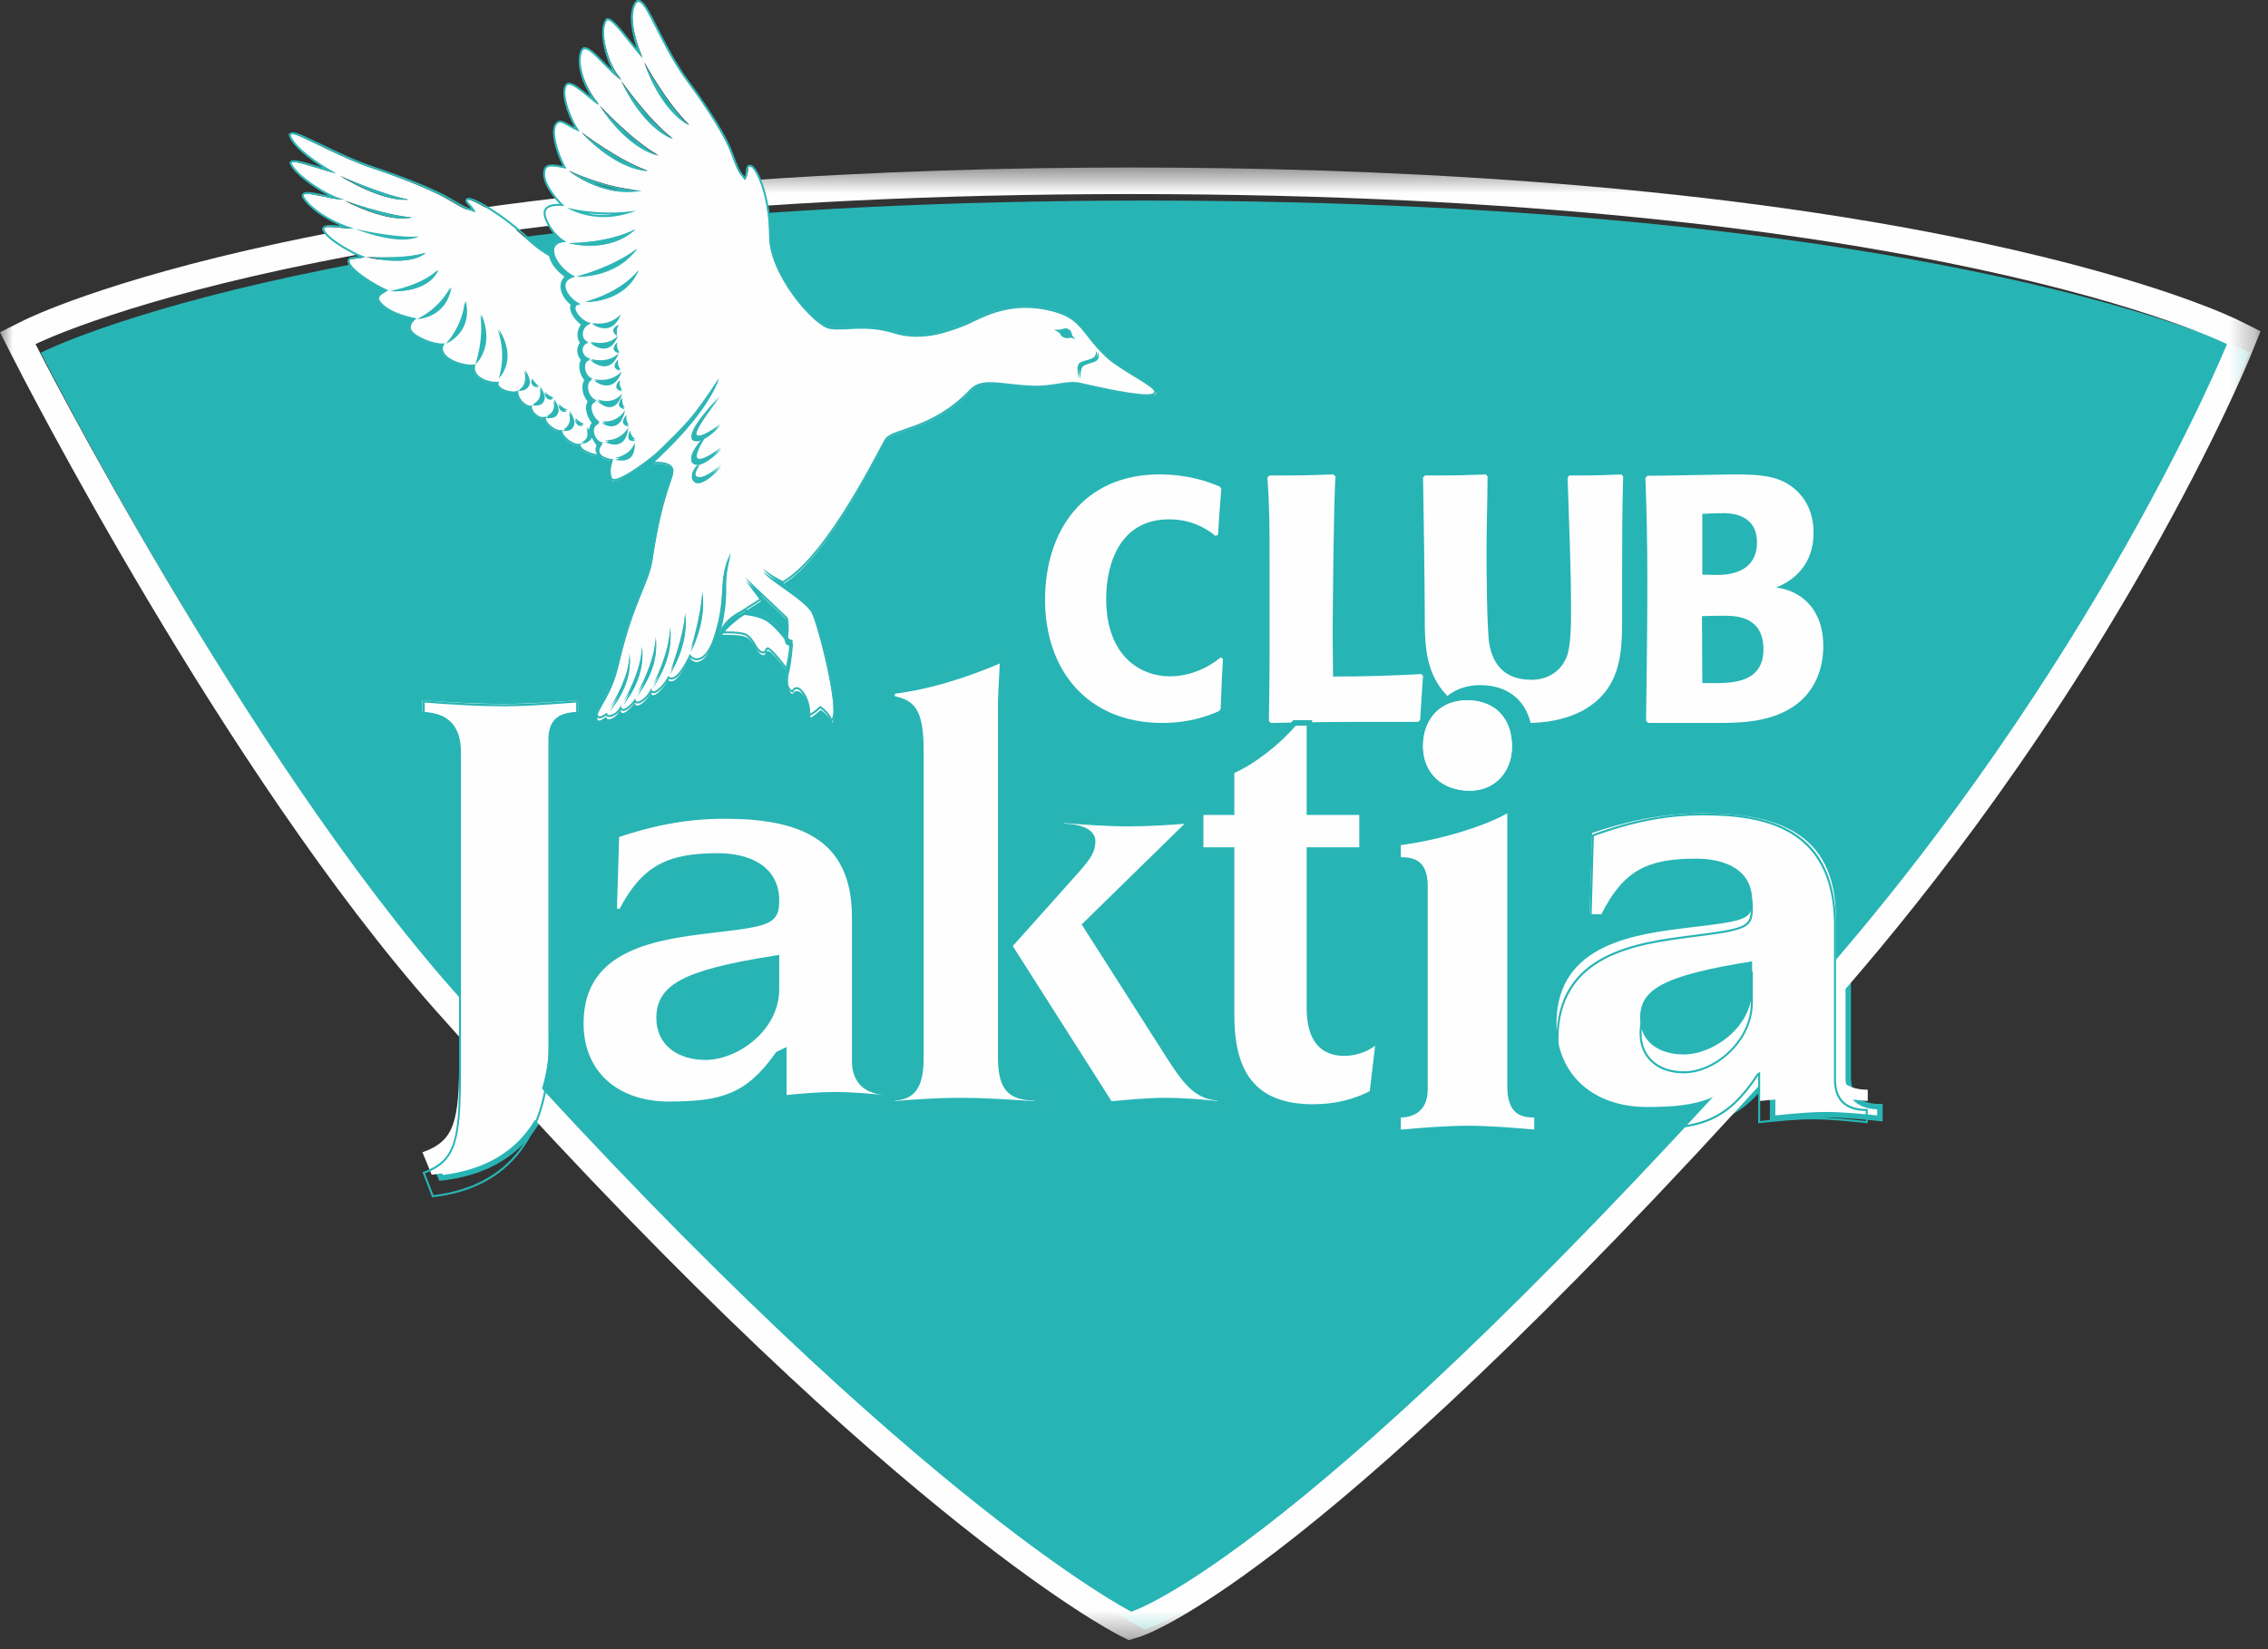 <svg width="88" height="64" viewBox="0 0 88 64" fill="none" xmlns="http://www.w3.org/2000/svg">
    <rect x="0" y="0" width="88" height="64" fill="#333333" stroke="none"/>
    <path fill-rule="evenodd" clip-rule="evenodd" d="M87.137 13.736C87.137 13.736 75.457 7.89 44.431 7.89C13.405 7.89 1.725 13.736 1.725 13.736C1.725 13.736 9.846 29.715 18.067 38.989C18.104 39.03 18.139 39.069 18.175 39.109V41.016C18.175 43.603 18.009 44.369 16.756 44.825L17.111 45.711C19.262 45.472 20.657 44.383 21.286 42.555C36.528 59.12 44.431 63.123 44.431 63.123C44.431 63.123 50.243 61.382 66.909 43.281C67.578 42.991 68.14 42.482 68.733 41.606L68.779 41.583V43.403C69.489 43.331 70.199 43.259 70.837 43.259C71.523 43.259 72.233 43.331 72.942 43.403V42.948C72.186 42.948 71.713 42.613 71.713 41.798V37.933C82.296 25.677 87.137 13.736 87.137 13.736Z" fill="#FEFEFE"/>
    <path fill-rule="evenodd" clip-rule="evenodd" d="M87.137 13.736C87.137 13.736 75.457 7.89 44.431 7.89C13.405 7.89 1.725 13.736 1.725 13.736C1.725 13.736 9.846 29.715 18.067 38.989C18.104 39.03 18.139 39.069 18.175 39.109V41.016C18.175 43.603 18.009 44.369 16.756 44.825L17.111 45.711C19.262 45.472 20.657 44.383 21.286 42.555C36.528 59.12 44.431 63.123 44.431 63.123C44.431 63.123 50.243 61.382 66.909 43.281C67.578 42.991 68.14 42.482 68.733 41.606L68.779 41.583V43.403C69.489 43.331 70.199 43.259 70.837 43.259C71.523 43.259 72.233 43.331 72.942 43.403V42.948C72.186 42.948 71.713 42.613 71.713 41.798V37.933C82.296 25.677 87.137 13.736 87.137 13.736Z" stroke="#29B4B4" stroke-width="0.212"/>
    <path fill-rule="evenodd" clip-rule="evenodd" d="M44.431 63.123C44.431 63.123 35.414 58.556 18.067 38.989C9.845 29.715 1.725 13.736 1.725 13.736C1.725 13.736 13.405 7.89 44.431 7.89C75.457 7.89 87.137 13.736 87.137 13.736C87.137 13.736 82.037 26.316 70.863 38.906C51.15 61.114 44.431 63.123 44.431 63.123Z" fill="#27B4B5"/>
    <mask id="mask0" mask-type="alpha" maskUnits="userSpaceOnUse" x="0" y="6" width="88" height="58">
    <path fill-rule="evenodd" clip-rule="evenodd" d="M0 6.5H87.71V63.65H0V6.5Z" fill="white"/>
    </mask>
    <g mask="url(#mask0)">
    <path fill-rule="evenodd" clip-rule="evenodd" d="M43.893 6.5C35.038 6.5 22.116 7.008 10.842 9.434C4.028 10.899 1.051 12.367 0.928 12.429L-0 12.894L0.473 13.826C0.805 14.48 8.711 29.965 16.89 39.196C34.09 58.608 43.064 63.278 43.438 63.468L43.797 63.65L44.182 63.534C44.466 63.449 51.372 61.196 70.963 39.113C74.168 35.501 78.921 29.547 83.362 21.7C86.025 16.995 87.297 13.876 87.35 13.746L87.71 12.856L86.859 12.429C86.736 12.367 83.759 10.899 76.945 9.434C65.671 7.008 52.748 6.5 43.893 6.5ZM43.893 7.531C74.78 7.531 86.408 13.354 86.408 13.354C86.408 13.354 81.331 25.884 70.207 38.424C50.582 60.543 43.893 62.545 43.893 62.545C43.893 62.545 34.917 57.996 17.648 38.506C9.462 29.269 1.379 13.354 1.379 13.354C1.379 13.354 13.007 7.531 43.893 7.531Z" fill="#FEFEFE"/>
    </g>
    <path fill-rule="evenodd" clip-rule="evenodd" d="M47.298 27.596C46.854 27.793 46.144 28.055 45.091 28.055C42.236 28.055 40.549 26.05 40.549 23.273C40.549 20.56 42.084 18.411 44.977 18.411C46.093 18.411 46.866 18.686 47.324 18.883L47.388 18.962C47.336 19.63 47.298 20.088 47.26 20.757L47.159 20.796C46.791 20.495 46.22 20.154 45.357 20.154C43.492 20.154 42.921 21.818 42.921 23.234C42.921 25.526 44.317 26.247 45.383 26.247C46.435 26.247 47.171 25.671 47.362 25.513L47.451 25.565C47.412 26.286 47.388 26.797 47.362 27.518L47.298 27.596Z" fill="#FEFEFE"/>
    <path fill-rule="evenodd" clip-rule="evenodd" d="M55.034 28.014H53.114C51.709 28.014 50.707 28.028 49.301 28.055L49.233 27.974C49.245 27.093 49.26 26.47 49.26 25.59V21.662C49.26 20.497 49.26 19.685 49.176 18.533L49.26 18.452H49.831C50.54 18.452 51.041 18.438 51.736 18.411L51.82 18.493C51.751 19.17 51.709 23.883 51.709 24.534C51.709 25.17 51.723 25.942 51.723 26.254C52.989 26.254 53.879 26.226 55.145 26.159L55.215 26.226C55.173 26.755 55.145 27.297 55.103 27.933L55.034 28.014Z" fill="#FEFEFE"/>
    <path fill-rule="evenodd" clip-rule="evenodd" d="M66.641 22.312C67.281 22.312 68.172 22.109 68.172 21.052C68.172 19.942 67.143 19.914 66.867 19.914C66.591 19.914 66.315 19.928 66.051 19.942V22.299C66.051 22.299 66.34 22.312 66.641 22.312ZM66.051 26.511H66.516C67.293 26.511 68.423 26.456 68.423 25.197C68.423 24.358 67.971 23.896 66.968 23.896C66.691 23.896 66.315 23.896 66.038 23.91C66.038 24.397 66.051 25.644 66.051 26.511ZM63.868 27.974C63.918 24.465 63.918 23.409 63.918 22.366C63.918 21.093 63.892 19.82 63.843 18.546L63.918 18.465C64.52 18.465 66.892 18.411 67.269 18.411C68.398 18.411 69.088 18.479 69.69 19.021C70.029 19.332 70.368 19.86 70.368 20.673C70.368 21.933 69.577 22.542 68.913 22.8C69.829 22.908 70.745 23.585 70.745 25.075C70.745 26.036 70.356 27.039 69.314 27.581C68.486 28.014 67.557 28.055 66.679 28.055H63.956L63.868 27.974Z" fill="#FEFEFE"/>
    <path fill-rule="evenodd" clip-rule="evenodd" d="M16.392 27.178C17.295 27.248 18.46 27.319 19.578 27.319C20.457 27.319 21.385 27.248 22.431 27.178V27.625C21.623 27.649 21.338 27.955 21.338 28.614V39.938C21.338 43.282 19.792 45.259 16.749 45.589L16.392 44.718C17.652 44.27 17.819 43.517 17.819 40.974V29.085C17.819 28.214 17.462 27.672 16.392 27.625V27.178Z" fill="#FEFEFE"/>
    <path fill-rule="evenodd" clip-rule="evenodd" d="M16.492 45.538L16.818 46.38C19.735 46.033 21.278 44.011 21.278 40.529V28.719C21.278 27.994 21.591 27.683 22.355 27.65V27.264L22.034 27.287C21.166 27.35 20.346 27.409 19.582 27.409C18.698 27.409 17.655 27.36 16.48 27.264V27.65C17.438 27.706 17.885 28.203 17.885 29.21V41.61C17.885 44.262 17.711 45.065 16.492 45.538ZM16.768 46.466L16.392 45.491L16.428 45.477C17.647 45.019 17.81 44.285 17.81 41.61V29.21C17.81 28.229 17.387 27.771 16.44 27.728L16.404 27.726V27.178L16.444 27.182C17.634 27.28 18.69 27.329 19.582 27.329C20.344 27.329 21.162 27.27 22.028 27.208L22.431 27.179V27.727L22.394 27.728C21.646 27.751 21.354 28.029 21.354 28.719V40.529C21.354 44.069 19.778 46.12 16.797 46.462L16.768 46.466Z" fill="#28B4B4"/>
    <path fill-rule="evenodd" clip-rule="evenodd" d="M30.022 37.307C26.513 37.863 25.678 38.419 25.678 39.507C25.678 40.434 26.417 40.921 27.372 40.921C28.518 40.921 30.022 39.855 30.022 38.396V37.307ZM23.815 32.326C25.104 31.886 26.489 31.562 28.112 31.562C30.881 31.562 33.268 32.257 33.268 35.592V41.176C33.268 41.963 33.746 42.288 34.509 42.288V42.727C33.794 42.658 33.077 42.589 32.385 42.589C31.741 42.589 31.025 42.658 30.308 42.727V40.967L30.261 40.99C29.067 42.681 27.993 42.959 25.94 42.959C23.887 42.959 22.431 41.732 22.431 39.716C22.431 36.589 25.558 36.242 27.659 35.986C29.855 35.731 30.022 35.662 30.022 34.944C30.022 33.763 28.995 33.322 27.849 33.322C25.94 33.322 25.033 33.785 24.173 35.477H23.72L23.815 32.326Z" fill="#FEFEFE"/>
    <path d="M30.128 37.183H30.234V37.059L30.111 37.078L30.128 37.183ZM29.196 40.286L29.127 40.206L29.196 40.286ZM26.102 40.645L26.036 40.729L26.036 40.729L26.102 40.645ZM25.773 38.726L25.683 38.67H25.683L25.773 38.726ZM26.484 38.114L26.534 38.207L26.484 38.114ZM30.006 37.202L30.022 37.307L30.006 37.202ZM25.953 38.839L25.863 38.782L25.953 38.839ZM26.232 40.478L26.167 40.562V40.562L26.232 40.478ZM29.058 40.125L28.988 40.045L29.058 40.125ZM29.916 37.431H30.022V37.307L29.899 37.327L29.916 37.431ZM26.584 38.301L26.634 38.395L26.584 38.301ZM23.829 35.371L23.723 35.368L23.72 35.477H23.829V35.371ZM23.919 32.403L23.885 32.303L23.815 32.326L23.813 32.4L23.919 32.403ZM24.109 35.371V35.477H24.173L24.203 35.42L24.109 35.371ZM25.565 33.673L25.617 33.766L25.565 33.673ZM29.423 33.601L29.48 33.512H29.48L29.423 33.601ZM30.058 35.417L30.155 35.461L30.058 35.417ZM29.707 35.736L29.749 35.833H29.749L29.707 35.736ZM28.972 35.922L28.989 36.026H28.989L28.972 35.922ZM27.671 36.092L27.659 35.986L27.658 35.986L27.671 36.092ZM27.615 36.098L27.603 35.993H27.603L27.615 36.098ZM24.303 36.87L24.257 36.774L24.303 36.87ZM23.04 37.91L23.127 37.97L23.04 37.91ZM23.486 42.015L23.416 42.093L23.486 42.015ZM28.382 42.511L28.341 42.413L28.382 42.511ZM30.174 40.929L30.087 40.868L30.087 40.868L30.174 40.929ZM30.19 40.906L30.145 40.81L30.119 40.822L30.104 40.845L30.19 40.906ZM30.215 40.894L30.17 40.798L30.17 40.798L30.215 40.894ZM30.263 40.871L30.308 40.967L30.308 40.967L30.263 40.871ZM30.414 40.8H30.52V40.632L30.369 40.704L30.414 40.8ZM30.414 42.611H30.308V42.727L30.424 42.716L30.414 42.611ZM34.403 42.611L34.393 42.716L34.509 42.727V42.611H34.403ZM34.403 42.391H34.509V42.29L34.408 42.285L34.403 42.391ZM33.535 42.108L33.467 42.19L33.535 42.108ZM31.672 32.416L31.729 32.326L31.672 32.416ZM23.781 32.226L23.747 32.126V32.126L23.781 32.226ZM31.785 32.236L31.841 32.147L31.785 32.236ZM33.67 41.946L33.602 42.027H33.602L33.67 41.946ZM34.615 42.181H34.721V42.075H34.615V42.181ZM34.615 42.844L34.605 42.95L34.721 42.961V42.844H34.615ZM34.499 42.833L34.489 42.938H34.489L34.499 42.833ZM30.319 42.833L30.308 42.727H30.308L30.319 42.833ZM30.202 42.844H30.096V42.961L30.212 42.95L30.202 42.844ZM30.202 41.25H30.308V40.932L30.118 41.187L30.202 41.25ZM28.463 42.706L28.504 42.804L28.463 42.706ZM23.345 42.172L23.274 42.251L23.345 42.172ZM22.865 37.79L22.952 37.85L22.865 37.79ZM24.21 36.679L24.164 36.584H24.164L24.21 36.679ZM27.575 35.89L27.563 35.784L27.563 35.784L27.575 35.89ZM27.646 35.881L27.633 35.776L27.633 35.776L27.646 35.881ZM27.646 35.881L27.634 35.776L27.634 35.776L27.646 35.881ZM28.937 35.712L28.954 35.817H28.954L28.937 35.712ZM29.621 35.542L29.664 35.639H29.664L29.621 35.542ZM29.865 35.331L29.962 35.374L29.865 35.331ZM29.308 33.779L29.251 33.868L29.308 33.779ZM25.67 33.858L25.617 33.766L25.67 33.858ZM24.268 35.525L24.362 35.573H24.362L24.268 35.525ZM24.238 35.583V35.689H24.303L24.333 35.631L24.238 35.583ZM23.611 35.583L23.505 35.58L23.502 35.689H23.611V35.583ZM23.614 35.474L23.508 35.471L23.614 35.474ZM23.709 32.323L23.603 32.32V32.32L23.709 32.323ZM23.711 32.25L23.677 32.15L23.608 32.173L23.605 32.247L23.711 32.25ZM30.234 37.307V37.183H30.022V37.307H30.234ZM30.234 38.396V37.307H30.022V38.396H30.234ZM29.265 40.366C29.819 39.888 30.234 39.202 30.234 38.396H30.022C30.022 39.125 29.646 39.757 29.127 40.206L29.265 40.366ZM27.372 41.133C28.005 41.133 28.715 40.842 29.265 40.366L29.127 40.206C28.608 40.654 27.945 40.921 27.372 40.921V41.133ZM26.036 40.729C26.388 41.003 26.862 41.133 27.372 41.133V40.921C26.895 40.921 26.471 40.799 26.167 40.562L26.036 40.729ZM25.466 39.507C25.466 40.034 25.679 40.45 26.036 40.729L26.167 40.562C25.863 40.324 25.678 39.971 25.678 39.507H25.466ZM25.683 38.67C25.524 38.926 25.466 39.207 25.466 39.507H25.678C25.678 39.235 25.73 38.996 25.863 38.782L25.683 38.67ZM26.434 38.02C26.089 38.204 25.841 38.416 25.683 38.67L25.863 38.782C25.996 38.569 26.21 38.38 26.534 38.207L26.434 38.02ZM29.989 37.097C28.235 37.375 27.117 37.657 26.434 38.02L26.534 38.207C27.181 37.863 28.267 37.585 30.022 37.307L29.989 37.097ZM30.111 37.078L29.989 37.097L30.022 37.307L30.145 37.288L30.111 37.078ZM25.89 39.507C25.89 39.263 25.936 39.066 26.043 38.895L25.863 38.782C25.73 38.996 25.678 39.235 25.678 39.507H25.89ZM26.297 40.395C26.046 40.199 25.89 39.908 25.89 39.507H25.678C25.678 39.971 25.863 40.324 26.167 40.562L26.297 40.395ZM27.372 40.709C26.928 40.709 26.554 40.595 26.297 40.395L26.167 40.562C26.471 40.799 26.895 40.921 27.372 40.921V40.709ZM28.988 40.045C28.5 40.467 27.886 40.709 27.372 40.709V40.921C27.945 40.921 28.608 40.654 29.127 40.206L28.988 40.045ZM29.81 38.396C29.81 39.049 29.474 39.626 28.988 40.045L29.127 40.206C29.646 39.757 30.022 39.125 30.022 38.396H29.81ZM29.81 37.431V38.396H30.022V37.431H29.81ZM26.634 38.395C27.232 38.076 28.25 37.807 29.933 37.536L29.899 37.327C28.217 37.598 27.166 37.871 26.534 38.207L26.634 38.395ZM26.043 38.895C26.151 38.721 26.332 38.555 26.634 38.395L26.534 38.207C26.21 38.38 25.996 38.569 25.863 38.782L26.043 38.895ZM23.935 35.374L24.025 32.406L23.813 32.4L23.723 35.368L23.935 35.374ZM24.109 35.265H23.829V35.477H24.109V35.265ZM25.512 33.581C24.903 33.929 24.445 34.49 24.014 35.322L24.203 35.42C24.623 34.607 25.058 34.085 25.617 33.766L25.512 33.581ZM27.849 33.111C26.881 33.111 26.133 33.227 25.512 33.581L25.617 33.766C26.19 33.438 26.895 33.322 27.849 33.322V33.111ZM29.48 33.512C29.033 33.224 28.444 33.111 27.849 33.111V33.322C28.422 33.322 28.965 33.433 29.365 33.69L29.48 33.512ZM30.234 34.944C30.234 34.28 29.94 33.808 29.48 33.512L29.365 33.69C29.765 33.948 30.022 34.353 30.022 34.944H30.234ZM30.155 35.461C30.226 35.304 30.234 35.123 30.234 34.944H30.022C30.022 35.123 30.012 35.263 29.962 35.374L30.155 35.461ZM29.749 35.833C29.941 35.749 30.078 35.633 30.155 35.461L29.962 35.374C29.912 35.486 29.822 35.569 29.664 35.639L29.749 35.833ZM28.989 36.026C29.316 35.972 29.565 35.914 29.749 35.833L29.664 35.639C29.506 35.708 29.279 35.763 28.954 35.817L28.989 36.026ZM27.683 36.197C28.232 36.133 28.659 36.081 28.989 36.026L28.954 35.817C28.63 35.87 28.208 35.923 27.659 35.986L27.683 36.197ZM27.628 36.204C27.647 36.201 27.665 36.199 27.684 36.197L27.658 35.986C27.64 35.989 27.621 35.991 27.603 35.993L27.628 36.204ZM24.35 36.965C25.338 36.483 26.58 36.331 27.628 36.204L27.603 35.993C26.562 36.119 25.283 36.273 24.257 36.774L24.35 36.965ZM23.127 37.97C23.427 37.531 23.851 37.208 24.35 36.965L24.257 36.774C23.735 37.029 23.278 37.374 22.952 37.85L23.127 37.97ZM22.643 39.716C22.643 38.972 22.828 38.407 23.127 37.97L22.952 37.85C22.626 38.326 22.431 38.934 22.431 39.716H22.643ZM23.558 41.936C22.986 41.421 22.643 40.67 22.643 39.716H22.431C22.431 40.724 22.795 41.535 23.416 42.093L23.558 41.936ZM25.94 42.747C24.955 42.747 24.132 42.453 23.558 41.936L23.416 42.093C24.036 42.652 24.913 42.959 25.94 42.959V42.747ZM28.341 42.413C27.708 42.677 26.962 42.747 25.94 42.747V42.959C26.966 42.959 27.748 42.889 28.422 42.609L28.341 42.413ZM30.087 40.868C29.505 41.692 28.967 42.152 28.341 42.413L28.422 42.609C29.097 42.328 29.664 41.836 30.261 40.99L30.087 40.868ZM30.104 40.845L30.087 40.868L30.261 40.99L30.277 40.967L30.104 40.845ZM30.17 40.798L30.145 40.81L30.235 41.002L30.261 40.99L30.17 40.798ZM30.218 40.776L30.17 40.798L30.261 40.99L30.308 40.967L30.218 40.776ZM30.369 40.704L30.218 40.776L30.308 40.967L30.46 40.895L30.369 40.704ZM30.52 40.967V40.8H30.308V40.967H30.52ZM30.52 42.611V40.967H30.308V42.611H30.52ZM32.385 42.377C31.764 42.377 31.08 42.44 30.404 42.505L30.424 42.716C31.102 42.651 31.776 42.589 32.385 42.589V42.377ZM34.414 42.505C33.738 42.44 33.051 42.377 32.385 42.377V42.589C33.04 42.589 33.716 42.651 34.393 42.716L34.414 42.505ZM34.297 42.391V42.611H34.509V42.391H34.297ZM33.467 42.19C33.711 42.394 34.037 42.483 34.399 42.497L34.408 42.285C34.072 42.272 33.798 42.19 33.602 42.027L33.467 42.19ZM33.056 41.176C33.056 41.614 33.191 41.959 33.467 42.19L33.602 42.027C33.388 41.847 33.268 41.57 33.268 41.176H33.056ZM33.056 35.592V41.176H33.268V35.592H33.056ZM31.616 32.506C32.486 33.051 33.056 33.983 33.056 35.592H33.268C33.268 33.925 32.672 32.917 31.729 32.326L31.616 32.506ZM28.112 31.774C29.488 31.774 30.726 31.948 31.616 32.506L31.729 32.326C30.786 31.735 29.497 31.562 28.112 31.562V31.774ZM23.953 32.504C25.207 32.08 26.547 31.774 28.112 31.774V31.562C26.518 31.562 25.154 31.874 23.885 32.303L23.953 32.504ZM28.112 31.35C26.459 31.35 25.05 31.68 23.747 32.126L23.815 32.326C25.104 31.886 26.489 31.562 28.112 31.562V31.35ZM31.841 32.147C30.846 31.523 29.506 31.35 28.112 31.35V31.562C29.497 31.562 30.786 31.735 31.729 32.326L31.841 32.147ZM33.48 35.592C33.48 33.866 32.857 32.783 31.841 32.147L31.729 32.326C32.672 32.917 33.268 33.925 33.268 35.592H33.48ZM33.48 41.176V35.592H33.268V41.176H33.48ZM33.739 41.864C33.584 41.736 33.48 41.525 33.48 41.176H33.268C33.268 41.57 33.388 41.848 33.602 42.027L33.739 41.864ZM34.509 42.075C34.153 42.075 33.9 41.999 33.739 41.864L33.602 42.027C33.817 42.206 34.128 42.288 34.509 42.288V42.075ZM34.615 42.075H34.509V42.288H34.615V42.075ZM34.721 42.288V42.181H34.509V42.288H34.721ZM34.721 42.727V42.288H34.509V42.727H34.721ZM34.721 42.844V42.727H34.509V42.844H34.721ZM34.489 42.938L34.605 42.95L34.626 42.739L34.509 42.727L34.489 42.938ZM32.385 42.801C33.065 42.801 33.771 42.869 34.489 42.938L34.509 42.727C33.794 42.658 33.077 42.589 32.385 42.589V42.801ZM30.329 42.938C31.047 42.869 31.753 42.801 32.385 42.801V42.589C31.741 42.589 31.025 42.658 30.308 42.727L30.329 42.938ZM30.212 42.95L30.329 42.938L30.308 42.727L30.192 42.739L30.212 42.95ZM30.096 42.727V42.844H30.308V42.727H30.096ZM30.096 41.25V42.727H30.308V41.25H30.096ZM28.504 42.804C29.168 42.528 29.726 42.062 30.287 41.314L30.118 41.187C29.572 41.913 29.043 42.35 28.422 42.609L28.504 42.804ZM25.94 43.171C26.971 43.171 27.788 43.102 28.504 42.804L28.422 42.609C27.748 42.889 26.966 42.959 25.94 42.959V43.171ZM23.274 42.251C23.941 42.851 24.872 43.171 25.94 43.171V42.959C24.913 42.959 24.036 42.652 23.416 42.093L23.274 42.251ZM22.219 39.716C22.219 40.778 22.604 41.648 23.274 42.251L23.416 42.093C22.795 41.535 22.431 40.724 22.431 39.716H22.219ZM22.777 37.73C22.424 38.246 22.219 38.897 22.219 39.716H22.431C22.431 38.934 22.626 38.326 22.952 37.85L22.777 37.73ZM24.164 36.584C23.618 36.85 23.129 37.216 22.777 37.73L22.952 37.85C23.278 37.374 23.735 37.029 24.257 36.774L24.164 36.584ZM27.563 35.784C26.532 35.909 25.223 36.067 24.164 36.584L24.257 36.774C25.278 36.276 26.55 36.121 27.588 35.995L27.563 35.784ZM27.633 35.776C27.61 35.779 27.586 35.782 27.563 35.784L27.588 35.995C27.612 35.992 27.635 35.989 27.659 35.986L27.633 35.776ZM27.634 35.776L27.633 35.776L27.658 35.986L27.659 35.986L27.634 35.776ZM28.92 35.608C28.601 35.66 28.184 35.712 27.634 35.776L27.659 35.986C28.208 35.923 28.63 35.87 28.954 35.817L28.92 35.608ZM29.579 35.445C29.446 35.503 29.242 35.555 28.92 35.608L28.954 35.817C29.279 35.763 29.506 35.708 29.664 35.639L29.579 35.445ZM29.768 35.287C29.745 35.338 29.703 35.39 29.579 35.445L29.664 35.639C29.822 35.569 29.912 35.485 29.962 35.374L29.768 35.287ZM29.81 34.944C29.81 35.124 29.798 35.221 29.768 35.287L29.962 35.374C30.012 35.262 30.022 35.123 30.022 34.944H29.81ZM29.251 33.868C29.591 34.088 29.81 34.427 29.81 34.944H30.022C30.022 34.353 29.765 33.948 29.365 33.69L29.251 33.868ZM27.849 33.535C28.4 33.535 28.898 33.641 29.251 33.868L29.365 33.69C28.965 33.433 28.422 33.322 27.849 33.322V33.535ZM25.723 33.95C26.248 33.65 26.908 33.535 27.849 33.535V33.322C26.895 33.322 26.19 33.438 25.617 33.766L25.723 33.95ZM24.362 35.573C24.783 34.746 25.2 34.248 25.723 33.95L25.617 33.766C25.045 34.093 24.603 34.631 24.173 35.477L24.362 35.573ZM24.333 35.631L24.362 35.573L24.173 35.477L24.144 35.535L24.333 35.631ZM24.173 35.689H24.238V35.477H24.173V35.689ZM23.72 35.689H24.173V35.477H23.72V35.689ZM23.611 35.689H23.72V35.477H23.611V35.689ZM23.508 35.471L23.505 35.58L23.717 35.586L23.72 35.477L23.508 35.471ZM23.603 32.32L23.508 35.471L23.72 35.477L23.815 32.326L23.603 32.32ZM23.605 32.247L23.603 32.32L23.815 32.326L23.817 32.253L23.605 32.247ZM23.747 32.126L23.677 32.15L23.746 32.35L23.815 32.326L23.747 32.126Z" fill="#29B4B4"/>
    <path fill-rule="evenodd" clip-rule="evenodd" d="M41.074 31.714C41.974 31.785 42.898 31.857 43.799 31.857C44.699 31.857 45.623 31.785 46.524 31.714L42.242 35.907L45.477 40.981C46.184 42.078 46.573 42.506 47.451 42.506V42.959C46.72 42.887 45.964 42.816 45.233 42.816C44.503 42.816 43.774 42.887 43.02 42.959L39.032 36.693L41.756 33.644C42.145 33.191 42.29 32.976 42.29 32.643C42.29 32.309 41.756 32.167 41.074 32.167V31.714ZM34.509 42.506C35.214 42.506 35.627 42.316 35.627 41.029V29.165C35.627 27.426 35.238 27.354 34.509 27.187V26.735C35.993 26.568 37.5 26.091 39.008 25.425C39.008 26.044 38.934 26.711 38.934 27.402V41.029C38.934 42.316 39.348 42.506 40.345 42.506V42.959C39.178 42.887 38.327 42.816 37.281 42.816C36.235 42.816 35.384 42.887 34.509 42.959V42.506Z" fill="#FEFEFE"/>
    <path d="M46.599 31.79L46.524 31.714L46.599 31.79ZM46.807 31.585L46.882 31.661L47.09 31.456L46.799 31.479L46.807 31.585ZM42.377 35.922L42.303 35.847L42.242 35.907L42.288 35.98L42.377 35.922ZM45.566 40.924L45.476 40.981L45.477 40.981L45.566 40.924ZM45.566 40.924L45.477 40.982L45.477 40.982L45.566 40.924ZM46.467 42.073L46.535 41.992L46.467 42.073ZM47.557 42.4H47.663V42.294H47.557V42.4ZM47.557 43.076L47.546 43.181L47.663 43.193V43.076H47.557ZM47.44 43.064L47.43 43.17L47.44 43.064ZM43.068 43.061L43.058 42.955H43.058L43.068 43.061ZM43.03 43.064L43.04 43.17H43.04L43.03 43.064ZM42.965 43.071L42.876 43.127L42.911 43.182L42.975 43.176L42.965 43.071ZM42.93 43.016L43.02 42.959H43.02L42.93 43.016ZM38.942 36.75L38.853 36.807L38.942 36.75ZM38.899 36.682L38.82 36.612L38.767 36.672L38.81 36.739L38.899 36.682ZM38.953 36.622L38.874 36.552L38.953 36.622ZM41.676 33.574L41.755 33.644L41.756 33.643L41.676 33.574ZM41.902 32.379L41.867 32.479L41.902 32.379ZM40.968 32.273H40.862V32.379H40.968V32.273ZM40.968 31.599L40.977 31.493L40.862 31.484V31.599H40.968ZM41.083 31.608L41.074 31.714L41.083 31.608ZM46.516 31.608L46.508 31.502L46.516 31.608ZM46.241 31.842L46.316 31.918L46.524 31.714L46.233 31.737L46.241 31.842ZM41.18 31.828L41.189 31.723L41.074 31.714V31.828H41.18ZM41.18 32.062H41.074V32.165L41.178 32.168L41.18 32.062ZM41.973 32.18L42.008 32.08L41.973 32.18ZM41.836 33.713L41.756 33.644L41.756 33.644L41.836 33.713ZM41.835 33.714L41.765 33.794L41.845 33.865L41.915 33.783L41.835 33.714ZM41.835 33.714L41.905 33.635L41.826 33.565L41.756 33.644L41.835 33.714ZM39.164 36.704L39.085 36.633L39.032 36.693L39.075 36.761L39.164 36.704ZM43.074 42.847L42.985 42.904L43.02 42.959L43.084 42.953L43.074 42.847ZM47.345 42.842L47.334 42.947L47.451 42.959V42.842H47.345ZM47.345 42.61H47.451V42.508L47.349 42.504L47.345 42.61ZM46.332 42.237L46.4 42.155L46.332 42.237ZM45.388 41.039L45.298 41.096L45.298 41.096L45.388 41.039ZM45.387 41.038L45.298 41.095L45.298 41.096L45.387 41.038ZM42.152 35.964L42.242 35.907H42.242L42.152 35.964ZM42.106 35.891L42.032 35.816L41.97 35.876L42.017 35.948L42.106 35.891ZM42.167 35.831L42.242 35.907V35.907L42.167 35.831ZM39.114 25.262H39.22V25.099L39.071 25.165L39.114 25.262ZM39.078 26.363L38.973 26.358V26.358L39.078 26.363ZM39.077 26.392L38.971 26.386V26.386L39.077 26.392ZM39.337 42.172L39.409 42.094H39.409L39.337 42.172ZM40.451 42.4H40.557V42.294H40.451V42.4ZM40.451 43.072L40.445 43.177L40.557 43.184V43.072H40.451ZM40.339 43.065L40.345 42.959H40.345L40.339 43.065ZM39.707 43.025L39.714 42.919L39.707 43.025ZM34.543 43.062L34.534 42.957H34.534L34.543 43.062ZM34.518 43.065L34.527 43.17L34.527 43.17L34.518 43.065ZM34.403 43.074H34.297V43.189L34.412 43.18L34.403 43.074ZM34.403 42.4V42.294H34.297V42.4H34.403ZM35.255 42.178L35.176 42.107H35.176L35.255 42.178ZM35.256 27.649L35.342 27.586L35.256 27.649ZM34.486 27.29L34.509 27.187H34.509L34.486 27.29ZM34.403 27.271H34.297V27.356L34.38 27.375L34.403 27.271ZM34.403 26.64L34.392 26.535L34.297 26.545V26.64H34.403ZM34.498 26.63L34.509 26.735H34.509L34.498 26.63ZM38.965 25.328L39.008 25.425L38.965 25.328ZM34.615 27.102H34.509V27.187L34.592 27.206L34.615 27.102ZM34.615 26.829L34.603 26.724L34.509 26.735V26.829H34.615ZM35.427 27.523L35.342 27.586L35.427 27.523ZM35.411 42.322L35.333 42.25H35.333L35.411 42.322ZM34.615 42.611L34.612 42.505L34.509 42.508V42.611H34.615ZM34.615 42.844H34.509V42.959L34.624 42.95L34.615 42.844ZM39.723 42.813L39.716 42.919L39.723 42.813ZM40.239 42.846L40.233 42.952L40.345 42.959V42.846H40.239ZM40.239 42.612H40.345V42.507L40.241 42.506L40.239 42.612ZM39.194 42.328L39.266 42.25L39.194 42.328ZM38.865 26.38L38.759 26.375V26.375L38.865 26.38ZM38.867 26.354L38.761 26.349V26.349L38.867 26.354ZM38.9 25.587L39.006 25.59L39.009 25.425L38.858 25.49L38.9 25.587ZM46.673 31.865L46.882 31.661L46.733 31.509L46.524 31.714L46.673 31.865ZM42.451 35.998L46.673 31.865L46.524 31.714L42.303 35.847L42.451 35.998ZM45.655 40.867L42.467 35.865L42.288 35.98L45.476 40.981L45.655 40.867ZM45.655 40.867L45.655 40.867L45.477 40.981L45.477 40.982L45.655 40.867ZM46.535 41.992C46.268 41.771 46.01 41.417 45.655 40.867L45.477 40.982C45.83 41.53 46.104 41.911 46.4 42.155L46.535 41.992ZM47.451 42.294C47.054 42.294 46.787 42.2 46.535 41.992L46.4 42.155C46.695 42.399 47.012 42.506 47.451 42.506V42.294ZM47.557 42.294H47.451V42.506H47.557V42.294ZM47.663 42.506V42.4H47.451V42.506H47.663ZM47.663 42.959V42.506H47.451V42.959H47.663ZM47.663 43.076V42.959H47.451V43.076H47.663ZM47.43 43.17L47.546 43.181L47.567 42.97L47.451 42.959L47.43 43.17ZM45.233 43.028C45.952 43.028 46.698 43.098 47.43 43.17L47.451 42.959C46.72 42.887 45.964 42.816 45.233 42.816V43.028ZM43.078 43.166C43.82 43.095 44.527 43.028 45.233 43.028V42.816C44.516 42.816 43.798 42.885 43.058 42.955L43.078 43.166ZM43.04 43.17L43.078 43.166L43.058 42.955L43.02 42.959L43.04 43.17ZM42.975 43.176L43.04 43.17L43.02 42.959L42.955 42.965L42.975 43.176ZM42.841 43.073L42.876 43.127L43.055 43.014L43.02 42.959L42.841 43.073ZM38.853 36.807L42.841 43.073L43.02 42.959L39.032 36.693L38.853 36.807ZM38.81 36.739L38.853 36.807L39.032 36.693L38.989 36.625L38.81 36.739ZM38.874 36.552L38.82 36.612L38.978 36.753L39.032 36.693L38.874 36.552ZM41.597 33.503L38.874 36.552L39.032 36.693L41.755 33.644L41.597 33.503ZM42.078 32.643C42.078 32.889 41.988 33.048 41.596 33.505L41.756 33.643C42.145 33.191 42.29 32.976 42.29 32.643H42.078ZM41.867 32.479C42.063 32.549 42.078 32.617 42.078 32.643H42.29C42.29 32.477 42.158 32.357 41.938 32.279L41.867 32.479ZM41.074 32.379C41.405 32.379 41.681 32.414 41.867 32.479L41.938 32.279C41.719 32.202 41.415 32.167 41.074 32.167V32.379ZM40.968 32.379H41.074V32.167H40.968V32.379ZM40.862 32.167V32.273H41.074V32.167H40.862ZM40.862 31.714V32.167H41.074V31.714H40.862ZM40.862 31.599V31.714H41.074V31.599H40.862ZM41.091 31.502L40.977 31.493L40.96 31.705L41.074 31.714L41.091 31.502ZM43.799 31.645C42.908 31.645 41.992 31.574 41.091 31.502L41.074 31.714C41.974 31.785 42.898 31.857 43.799 31.857V31.645ZM46.508 31.502C45.605 31.574 44.689 31.645 43.799 31.645V31.857C44.699 31.857 45.623 31.785 46.524 31.714L46.508 31.502ZM46.799 31.479L46.508 31.502L46.524 31.714L46.816 31.691L46.799 31.479ZM41.828 33.566L41.828 33.566L41.684 33.721L41.684 33.721L41.828 33.566ZM41.684 33.721L41.684 33.721L41.828 33.566L41.828 33.566L41.684 33.721ZM43.799 32.069C44.611 32.069 45.441 32.011 46.25 31.948L46.233 31.737C45.425 31.8 44.602 31.857 43.799 31.857V32.069ZM41.172 31.934C42.035 32.002 42.927 32.069 43.799 32.069V31.857C42.936 31.857 42.053 31.791 41.189 31.723L41.172 31.934ZM41.286 32.062V31.828H41.074V32.062H41.286ZM42.008 32.08C41.782 32 41.492 31.963 41.183 31.956L41.178 32.168C41.477 32.174 41.742 32.21 41.938 32.279L42.008 32.08ZM42.502 32.643C42.502 32.333 42.248 32.164 42.008 32.08L41.938 32.279C42.157 32.357 42.29 32.476 42.29 32.643H42.502ZM41.916 33.782C42.302 33.333 42.502 33.064 42.502 32.643H42.29C42.29 32.976 42.145 33.191 41.756 33.644L41.916 33.782ZM41.915 33.783L41.916 33.782L41.756 33.644L41.754 33.645L41.915 33.783ZM41.765 33.794L41.765 33.794L41.905 33.635L41.905 33.635L41.765 33.794ZM39.243 36.774L41.914 33.785L41.756 33.644L39.085 36.633L39.243 36.774ZM43.164 42.79L39.254 36.647L39.075 36.761L42.985 42.904L43.164 42.79ZM45.233 42.604C44.513 42.604 43.794 42.672 43.064 42.742L43.084 42.953C43.816 42.883 44.524 42.816 45.233 42.816V42.604ZM47.355 42.736C46.66 42.669 45.937 42.604 45.233 42.604V42.816C45.925 42.816 46.64 42.88 47.334 42.947L47.355 42.736ZM47.239 42.61V42.842H47.451V42.61H47.239ZM46.265 42.319C46.576 42.576 46.911 42.699 47.34 42.716L47.349 42.504C46.963 42.489 46.672 42.381 46.4 42.155L46.265 42.319ZM45.298 41.096C45.651 41.642 45.941 42.051 46.265 42.319L46.4 42.155C46.104 41.911 45.83 41.53 45.477 40.981L45.298 41.096ZM45.298 41.096L45.298 41.096L45.477 40.982L45.477 40.981L45.298 41.096ZM42.063 36.021L45.298 41.095L45.477 40.981L42.242 35.907L42.063 36.021ZM42.017 35.948L42.063 36.021L42.242 35.907L42.195 35.834L42.017 35.948ZM42.093 35.755L42.032 35.816L42.18 35.967L42.242 35.907L42.093 35.755ZM46.167 31.767L42.093 35.755L42.242 35.907L46.316 31.918L46.167 31.767ZM39.22 25.425V25.262H39.008V25.425H39.22ZM39.184 26.369C39.202 26.05 39.22 25.732 39.22 25.425H39.008C39.008 25.725 38.99 26.037 38.973 26.358L39.184 26.369ZM39.183 26.398L39.184 26.369L38.973 26.358L38.971 26.386L39.183 26.398ZM39.147 27.402C39.147 27.063 39.164 26.729 39.183 26.398L38.971 26.386C38.953 26.717 38.934 27.056 38.934 27.402H39.147ZM39.147 41.029V27.402H38.934V41.029H39.147ZM39.409 42.094C39.253 41.951 39.147 41.666 39.147 41.029H38.934C38.934 41.672 39.038 42.042 39.266 42.25L39.409 42.094ZM40.345 42.294C39.841 42.294 39.569 42.24 39.409 42.094L39.266 42.25C39.494 42.459 39.847 42.506 40.345 42.506V42.294ZM40.451 42.294H40.345V42.506H40.451V42.294ZM40.557 42.506V42.4H40.345V42.506H40.557ZM40.557 42.959V42.506H40.345V42.959H40.557ZM40.557 43.072V42.959H40.345V43.072H40.557ZM40.332 43.17L40.445 43.177L40.458 42.966L40.345 42.959L40.332 43.17ZM39.7 43.13C39.901 43.143 40.111 43.157 40.332 43.17L40.345 42.959C40.124 42.945 39.915 42.932 39.714 42.919L39.7 43.13ZM37.281 43.028C38.122 43.028 38.835 43.074 39.7 43.13L39.714 42.919C38.849 42.863 38.13 42.816 37.281 42.816V43.028ZM34.551 43.168C35.418 43.097 36.255 43.028 37.281 43.028V42.816C36.245 42.816 35.4 42.886 34.534 42.957L34.551 43.168ZM34.527 43.17L34.551 43.168L34.534 42.957L34.509 42.959L34.527 43.17ZM34.412 43.18L34.527 43.17L34.509 42.959L34.395 42.968L34.412 43.18ZM34.297 42.959V43.074H34.509V42.959H34.297ZM34.297 42.506V42.959H34.509V42.506H34.297ZM34.297 42.4V42.506H34.509V42.4H34.297ZM34.509 42.294H34.403V42.506H34.509V42.294ZM35.176 42.107C35.05 42.244 34.854 42.294 34.509 42.294V42.506C34.862 42.506 35.141 42.459 35.333 42.25L35.176 42.107ZM35.415 41.029C35.415 41.664 35.31 41.961 35.176 42.107L35.333 42.25C35.524 42.042 35.627 41.672 35.627 41.029H35.415ZM35.415 29.165V41.029H35.627V29.165H35.415ZM35.171 27.712C35.314 27.907 35.415 28.294 35.415 29.165H35.627C35.627 28.295 35.53 27.842 35.342 27.586L35.171 27.712ZM34.462 27.394C34.847 27.482 35.038 27.531 35.171 27.712L35.342 27.586C35.153 27.33 34.873 27.27 34.509 27.187L34.462 27.394ZM34.38 27.375L34.462 27.394L34.509 27.187L34.427 27.168L34.38 27.375ZM34.297 27.187V27.271H34.509V27.187H34.297ZM34.297 26.735V27.187H34.509V26.735H34.297ZM34.297 26.64V26.735H34.509V26.64H34.297ZM34.486 26.524L34.392 26.535L34.415 26.745L34.509 26.735L34.486 26.524ZM38.922 25.231C37.427 25.892 35.941 26.36 34.486 26.524L34.509 26.735C35.993 26.568 37.5 26.091 39.008 25.425L38.922 25.231ZM39.071 25.165L38.922 25.231L39.008 25.425L39.157 25.359L39.071 25.165ZM34.721 27.102V26.829H34.509V27.102H34.721ZM35.513 27.461C35.287 27.154 34.958 27.072 34.639 26.999L34.592 27.206C34.917 27.28 35.169 27.351 35.342 27.586L35.513 27.461ZM35.839 29.165C35.839 28.296 35.746 27.778 35.513 27.461L35.342 27.586C35.53 27.842 35.627 28.295 35.627 29.165H35.839ZM35.839 41.029V29.165H35.627V41.029H35.839ZM35.489 42.394C35.738 42.122 35.839 41.681 35.839 41.029H35.627C35.627 41.672 35.524 42.042 35.333 42.25L35.489 42.394ZM34.619 42.717C34.94 42.707 35.257 42.645 35.489 42.394L35.333 42.25C35.161 42.438 34.917 42.495 34.612 42.505L34.619 42.717ZM34.721 42.844V42.611H34.509V42.844H34.721ZM37.281 42.604C36.272 42.604 35.442 42.669 34.607 42.738L34.624 42.95C35.459 42.881 36.281 42.816 37.281 42.816V42.604ZM39.73 42.707C38.865 42.651 38.137 42.604 37.281 42.604V42.816C38.13 42.816 38.85 42.863 39.716 42.919L39.73 42.707ZM40.246 42.74C40.068 42.729 39.896 42.718 39.73 42.707L39.716 42.919C39.883 42.93 40.054 42.941 40.233 42.952L40.246 42.74ZM40.133 42.612V42.846H40.345V42.612H40.133ZM39.123 42.407C39.398 42.658 39.791 42.711 40.238 42.718L40.241 42.506C39.796 42.499 39.477 42.443 39.266 42.25L39.123 42.407ZM38.722 41.029C38.722 41.679 38.823 42.132 39.123 42.407L39.266 42.25C39.038 42.042 38.934 41.672 38.934 41.029H38.722ZM38.722 27.402V41.029H38.934V27.402H38.722ZM38.759 26.375C38.741 26.704 38.722 27.05 38.722 27.402H38.934C38.934 27.056 38.953 26.717 38.971 26.386L38.759 26.375ZM38.761 26.349L38.759 26.375L38.971 26.386L38.972 26.36L38.761 26.349ZM38.794 25.585C38.789 25.831 38.775 26.084 38.761 26.349L38.972 26.36C38.987 26.097 39.001 25.839 39.006 25.59L38.794 25.585ZM34.628 26.934C36.058 26.761 37.504 26.309 38.942 25.685L38.858 25.49C37.432 26.109 36.007 26.554 34.603 26.724L34.628 26.934Z" fill="#29B4B4"/>
    <path fill-rule="evenodd" clip-rule="evenodd" d="M46.588 32.987V31.52H47.787V29.929C48.608 29.574 49.585 28.814 50.228 28.055H50.805V31.52H52.847V32.987H50.805V39.115C50.805 40.348 51.316 40.87 52.158 40.87C52.691 40.87 53.135 40.657 53.49 40.348L53.246 42.413C52.58 42.77 51.804 42.959 50.938 42.959C48.253 42.959 47.787 41.132 47.787 39.376V32.987H46.588Z" fill="#FEFEFE"/>
    <path fill-rule="evenodd" clip-rule="evenodd" d="M46.588 32.987V31.52H47.787V29.929C48.608 29.574 49.585 28.814 50.228 28.055H50.805V31.52H52.847V32.987H50.805V39.115C50.805 40.348 51.316 40.87 52.158 40.87C52.691 40.87 53.135 40.657 53.49 40.348L53.246 42.413C52.58 42.77 51.804 42.959 50.938 42.959C48.253 42.959 47.787 41.132 47.787 39.376V32.987H46.588Z" stroke="#29B4B4" stroke-width="0.212"/>
    <path fill-rule="evenodd" clip-rule="evenodd" d="M22.296 16.264C22.296 16.264 22.437 16.454 22.641 16.505C22.37 16.634 22.296 16.264 22.296 16.264ZM21.836 16.724C21.836 16.724 22.234 16.553 22.074 15.993C22.608 16.821 21.836 16.724 21.836 16.724ZM21.651 15.716C21.651 15.716 21.792 15.906 21.997 15.956C21.726 16.085 21.651 15.716 21.651 15.716ZM21.113 15.245C21.113 15.245 21.255 15.434 21.46 15.484C21.188 15.614 21.113 15.245 21.113 15.245ZM20.647 15.733C20.647 15.733 21.097 15.559 20.925 15.038C21.459 15.867 20.647 15.733 20.647 15.733ZM20.617 14.722C20.617 14.722 20.695 14.92 20.902 15.04C20.543 15.024 20.617 14.722 20.617 14.722ZM20.106 15.17C20.106 15.17 20.504 14.983 20.34 14.397C20.874 15.224 20.106 15.17 20.106 15.17ZM19.346 14.688C19.346 14.688 19.685 13.818 19.309 12.796C20.064 13.993 19.346 14.688 19.346 14.688ZM18.441 14.143C18.441 14.143 18.78 13.227 18.637 12.216C19.168 13.474 18.441 14.143 18.441 14.143ZM17.3 13.34C17.3 13.34 17.95 12.673 18.028 11.698C18.308 12.937 17.3 13.34 17.3 13.34ZM16.189 12.382C16.189 12.382 16.995 12.033 17.47 11.155C17.271 12.374 16.189 12.382 16.189 12.382ZM15.134 11.3C15.134 11.3 16.321 11.097 16.968 10.484C16.544 11.436 15.134 11.3 15.134 11.3ZM14.204 9.976C14.204 9.976 15.687 10.074 16.485 9.811C15.84 10.399 14.204 9.976 14.204 9.976ZM13.718 8.88C13.718 8.88 15.293 9.255 16.205 9.175C15.393 9.576 13.718 8.88 13.718 8.88ZM13.359 7.784C13.359 7.784 14.973 8.368 15.953 8.433C15.027 8.677 13.359 7.784 13.359 7.784ZM13.18 6.821C13.18 6.821 14.803 7.56 15.824 7.737C14.823 7.857 13.18 6.821 13.18 6.821ZM23.168 17.291C23.097 17.243 23.003 17.06 22.963 16.987C22.85 17.235 22.494 17.237 22.494 17.237C22.494 17.237 22.942 17.152 22.744 16.606C22.783 16.663 22.815 16.714 22.842 16.761C22.851 16.639 22.892 16.52 22.967 16.421C22.775 16.172 22.653 15.815 22.807 15.586C22.607 15.352 22.521 14.996 22.674 14.754C22.497 14.537 22.408 14.19 22.541 13.972C22.369 13.773 22.351 13.497 22.501 13.302C22.354 13.094 22.381 12.81 22.544 12.601C22.274 12.397 22.051 12.048 22.14 11.825C21.777 11.527 21.595 11.043 21.904 10.74C21.631 10.54 21.371 10.255 21.303 9.941C21.012 9.767 20.741 9.572 20.513 9.357C19.339 8.252 18.299 7.721 18.133 7.745C17.967 7.768 18.307 7.953 18.415 8.234C18.043 8.114 18.11 8.17 17.352 7.727C16.517 7.237 14.841 6.66 14.491 6.544C12.829 5.993 11.01 4.814 11.234 5.283C11.442 5.719 12.228 6.296 12.994 6.715C12.377 6.565 11.158 6.112 11.25 6.327C11.44 6.769 12.662 7.603 13.305 7.736C12.875 7.777 11.533 7.296 11.736 7.638C11.983 8.052 12.788 8.605 13.65 8.857C13.584 8.928 12.431 8.678 12.515 8.908C12.628 9.218 13.578 9.793 14.124 9.984C13.691 10.102 13.383 9.971 13.544 10.264C13.68 10.512 14.357 10.993 15.01 11.284C14.836 11.403 14.533 11.504 14.698 11.72C14.976 12.083 15.605 12.289 16.111 12.381C15.868 12.577 15.796 12.773 16.018 12.962C16.217 13.13 16.789 13.403 17.218 13.363C16.831 13.827 17.865 14.275 18.41 14.18C18.232 14.701 19.036 14.933 19.338 14.852C19.12 15.094 19.879 15.359 20.084 15.193C20.014 15.48 20.399 15.878 20.617 15.784C20.542 15.977 20.878 16.348 21.163 16.221C21.163 16.221 21.61 16.058 21.47 15.532C22.004 16.361 21.163 16.221 21.163 16.221C21.055 16.421 21.547 16.832 21.793 16.746C21.727 16.919 22.197 17.372 22.519 17.284C22.415 17.476 22.898 17.688 23.224 17.711C23.11 17.582 23.056 17.387 23.168 17.291ZM30.596 25.045C30.472 25.058 30.434 24.804 30.434 24.804C30.434 24.804 30.173 24.436 29.812 24.155C29.559 23.96 29.124 23.89 28.886 23.864C28.868 23.875 28.851 23.885 28.834 23.896C28.66 24.004 28.236 24.34 28.02 24.636C28.336 24.628 28.833 24.638 29.002 24.753C29.301 24.956 29.345 25.299 29.544 25.401C29.743 25.502 29.65 25.26 29.799 25.26C29.924 25.26 30.355 25.797 30.509 26.009C30.605 25.604 30.682 25.036 30.596 25.045ZM42.607 13.928C42.527 14.104 42.088 14.09 41.99 14.252C41.939 14.336 41.92 14.48 41.915 14.723C41.915 14.723 41.817 14.305 41.92 14.162C42.022 14.019 42.471 14.019 42.555 13.852C42.625 13.711 42.571 13.636 42.552 13.615C42.579 13.644 42.679 13.767 42.607 13.928ZM41.555 13.104C41.519 13.104 41.282 13.183 41.21 13.018C41.149 12.88 40.939 12.828 40.939 12.828C40.939 12.828 41.132 12.829 41.214 12.819C41.285 12.809 41.401 12.747 41.476 12.785C41.551 12.824 41.59 12.928 41.597 13C41.602 13.047 41.733 13.162 41.733 13.162C41.733 13.162 41.593 13.104 41.555 13.104ZM27.032 18.572C27.297 18.726 27.984 18.114 27.984 18.114C27.984 18.114 27.256 18.97 26.938 18.705C26.679 18.489 27.025 18.14 27.143 18.032C27.07 18.048 27 18.046 26.938 18.019C26.61 17.876 27.03 17.332 27.262 17.069C27.136 17.126 27.012 17.149 26.91 17.105C26.471 16.914 27.928 15.419 27.928 15.419C27.928 15.419 26.877 16.736 27.022 16.933C27.162 17.123 27.956 16.514 27.956 16.514C27.956 16.514 27.642 16.869 27.322 17.039C27.191 17.252 26.942 17.699 27.05 17.847C27.19 18.038 27.984 17.429 27.984 17.429C27.984 17.429 27.532 17.94 27.16 18.029C27.089 18.129 26.865 18.474 27.032 18.572ZM26.798 25.324C26.798 25.324 27.209 23.94 27.247 23.064C27.433 24.143 26.798 25.324 26.798 25.324ZM26 26.175C26 26.175 26.537 24.778 26.574 23.902C26.761 24.981 26 26.175 26 26.175ZM25.329 26.708C25.329 26.708 25.976 25.477 25.989 24.461C26.176 25.541 25.329 26.708 25.329 26.708ZM24.718 27.026C24.718 27.026 25.391 25.87 25.428 24.855C25.615 25.934 24.718 27.026 24.718 27.026ZM24.183 27.369C24.183 27.369 24.881 26.175 24.893 25.223C25.08 26.303 24.183 27.369 24.183 27.369ZM23.648 27.622C23.648 27.622 24.431 26.417 24.407 25.489C24.594 26.568 23.648 27.622 23.648 27.622ZM24.997 2.406C24.997 2.406 25.873 4.013 26.744 4.842C25.563 4.216 24.997 2.406 24.997 2.406ZM24.112 3.143C24.112 3.143 25.152 4.645 26.105 5.374C24.865 4.881 24.112 3.143 24.112 3.143ZM23.269 4.09C23.269 4.09 24.501 5.433 25.544 6.021C24.249 5.706 23.269 4.09 23.269 4.09ZM22.559 5.127C22.559 5.127 24.003 6.229 25.131 6.622C23.801 6.543 22.559 5.127 22.559 5.127ZM22.061 6.619C22.061 6.619 23.529 7.322 24.888 7.387C23.383 7.695 22.061 6.619 22.061 6.619ZM22.701 11.724C22.701 11.724 24.024 11.409 24.767 10.496C24.226 11.785 22.701 11.724 22.701 11.724ZM24.435 16.771C24.435 16.771 24.444 17 24.65 17.114C24.211 17.152 24.435 16.771 24.435 16.771ZM23.864 17.84C23.864 17.84 24.431 17.759 24.612 17.248C24.672 18.086 23.864 17.84 23.864 17.84ZM23.464 17.145C23.464 17.145 24.005 17.227 24.366 16.654C24.246 17.595 23.464 17.145 23.464 17.145ZM24.392 16.559C23.965 16.451 24.297 16.164 24.297 16.164C24.297 16.164 24.234 16.384 24.392 16.559ZM23.343 16.408C23.343 16.408 23.884 16.524 24.239 15.972C24.018 16.913 23.343 16.408 23.343 16.408ZM23.163 15.549C23.163 15.549 23.725 15.809 24.126 15.324C23.805 16.245 23.163 15.549 23.163 15.549ZM24.131 15.187C23.704 15.08 24.037 14.793 24.037 14.793C24.037 14.793 23.973 15.012 24.131 15.187ZM24.234 15.883C23.806 15.775 24.139 15.488 24.139 15.488C24.139 15.488 24.076 15.707 24.234 15.883ZM23.043 14.762C23.043 14.762 23.65 14.934 24.105 14.465C23.744 15.365 23.043 14.762 23.043 14.762ZM23.971 13.992C23.971 13.992 23.907 14.212 24.066 14.388C23.638 14.28 23.971 13.992 23.971 13.992ZM23.933 13.316C23.933 13.316 23.87 13.536 24.029 13.711C23.601 13.603 23.933 13.316 23.933 13.316ZM22.963 12.562C22.963 12.562 23.585 12.723 24.066 12.236C23.705 13.135 22.963 12.562 22.963 12.562ZM23.939 13.039C23.582 12.777 23.994 12.636 23.994 12.636C23.994 12.636 23.855 12.816 23.939 13.039ZM22.902 13.299C22.902 13.299 23.567 13.504 23.965 13.054C23.604 13.954 22.902 13.299 22.902 13.299ZM22.36 10.742C22.36 10.742 23.735 10.399 24.707 9.658C23.865 10.827 22.36 10.742 22.36 10.742ZM21.962 8.047C21.962 8.047 23.192 8.39 24.667 8.165C23.102 8.799 21.962 8.047 21.962 8.047ZM22.06 9.433C22.06 9.433 23.482 9.466 24.647 8.902C23.564 9.884 22.06 9.433 22.06 9.433ZM42.988 13.908C42.035 13.015 42.046 12.414 40.908 12.104C39.072 11.605 37.969 12.447 37.371 12.663C36.946 12.817 35.845 13.298 34.7 12.942C33.554 12.587 32.788 12.867 32.191 12.764C31.593 12.663 29.849 10.682 29.849 9.158C29.849 7.634 29.351 6.567 29.152 6.465C28.953 6.365 29.102 6.719 28.903 6.973C28.648 6.637 28.654 6.719 28.355 5.907C28.025 5.01 26.912 3.469 26.675 3.15C25.549 1.634 24.955 -0.389 24.669 0.065C24.401 0.487 24.582 1.405 24.919 2.209C24.439 1.681 23.667 0.537 23.524 0.74C23.232 1.152 23.584 2.54 24.108 3.075C23.613 2.8 22.743 1.553 22.577 1.913C22.374 2.349 22.602 3.264 23.224 4.027C23.075 4.027 22.146 3.06 21.979 3.265C21.754 3.541 22.107 4.572 22.467 5.077C21.882 4.847 21.706 4.548 21.549 4.846C21.415 5.1 21.589 5.88 21.949 6.523C21.634 6.476 21.205 6.327 21.139 6.58C21.024 7.006 21.454 7.578 21.882 7.99C21.41 7.945 21.115 8.019 21.139 8.294C21.158 8.541 21.454 9.115 21.949 9.39C21.026 9.413 21.611 10.423 22.287 10.744C21.522 10.951 22.107 11.662 22.512 11.823C22.014 11.823 22.514 12.524 22.912 12.561C22.52 12.694 22.481 13.218 22.813 13.311C22.521 13.381 22.46 13.851 22.9 13.971C22.9 13.971 23.548 14.181 23.985 13.75C23.624 14.649 22.9 13.971 22.9 13.971C22.564 14.022 22.622 14.629 22.975 14.746C22.713 14.809 22.701 15.427 23.137 15.597C22.801 15.647 22.9 16.206 23.249 16.435C22.826 16.612 23.062 17.227 23.373 17.235C22.9 17.832 23.772 17.895 23.772 17.895C23.772 17.895 23.598 18.302 23.722 18.619C23.834 18.905 25.182 17.916 25.565 17.54C26.573 16.551 26.894 16.265 27.896 14.71C27.294 16.326 25.277 17.997 25.335 17.997C25.454 17.996 26.063 17.959 26.119 18.302C26.161 18.552 25.696 19.172 25.317 21.756C25.185 22.648 24.576 23.362 24.021 25.768C23.723 27.062 23.183 27.477 23.174 27.852C23.169 28.05 23.342 27.953 23.529 27.81C23.51 28.039 23.996 27.848 24.07 27.496C24.07 27.902 24.473 27.505 24.64 27.248C24.612 27.581 25.117 27.238 25.267 26.835C25.239 27.238 25.781 26.715 25.914 26.378C26.228 26.734 26.761 25.515 26.761 25.515C26.761 25.515 26.901 25.782 27.172 25.654C27.496 25.502 27.679 24.932 27.757 24.651C27.869 24.247 27.984 23.819 28.022 22.991C28.044 22.797 28.021 22.201 28.358 21.543C28.152 22.21 28.167 22.75 28.171 22.972C28.179 23.462 28.106 23.905 27.938 24.638C27.965 24.496 28.205 24.102 28.716 23.851L29.525 23.331L28.915 22.517C28.915 22.517 30.485 24.004 30.559 24.079C30.634 24.155 30.596 24.638 30.571 24.791C30.547 24.944 30.771 24.981 30.771 24.981C30.771 24.981 30.696 25.884 30.596 26.175C30.596 26.175 30.478 26.81 30.746 26.937C30.995 26.53 31.487 27.248 31.444 27.852C31.58 27.801 31.842 27.552 31.842 27.552C31.842 27.552 32.16 27.743 32.29 28.055C32.589 27.598 31.748 24.295 31.494 23.788C31.248 23.301 29.837 22.546 29.619 22.191C30.011 22.486 30.179 22.553 30.385 22.667C32.181 21.615 34.211 17.299 34.382 17.083C34.718 16.657 36.214 16.714 37.67 15.171C38.168 14.643 38.94 14.987 40.173 15.018C40.902 15.038 41.506 14.797 41.954 14.898C42.403 15 44.812 15.571 44.862 15.267C44.898 15.045 43.517 14.403 42.988 13.908Z" fill="#FEFEFE"/>
    <path fill-rule="evenodd" clip-rule="evenodd" d="M28.946 23.667L29.559 23.274L29.63 23.229L29.58 23.161L29.523 23.085C29.958 23.497 30.454 23.966 30.493 24.006C30.529 24.063 30.516 24.431 30.487 24.626L30.485 24.623C30.474 24.608 30.214 24.246 29.85 23.965C29.614 23.783 29.239 23.702 28.946 23.667ZM27.09 18.595C27.05 18.595 27.018 18.584 26.991 18.562C26.977 18.55 26.965 18.538 26.956 18.525C26.968 18.538 26.982 18.549 26.998 18.558C27.034 18.579 27.078 18.591 27.125 18.593C27.113 18.594 27.101 18.595 27.09 18.595ZM27.06 17.888C27.027 17.888 27 17.882 26.973 17.87C26.92 17.848 26.908 17.818 26.902 17.794C26.889 17.734 26.914 17.644 26.973 17.532C26.941 17.66 26.947 17.756 26.993 17.819C27.012 17.845 27.047 17.875 27.106 17.884C27.09 17.887 27.075 17.888 27.06 17.888ZM24.273 17.704C24.351 17.66 24.432 17.601 24.504 17.524C24.49 17.554 24.472 17.581 24.451 17.604C24.407 17.652 24.347 17.686 24.273 17.704ZM23.869 17.105C23.975 17.069 24.092 17.009 24.207 16.912C24.132 17.04 24.021 17.105 23.875 17.105H23.869ZM27.033 16.981C27.001 16.981 26.972 16.976 26.945 16.964C26.926 16.956 26.916 16.944 26.912 16.924C26.902 16.876 26.92 16.809 26.957 16.727C26.935 16.808 26.936 16.872 26.966 16.912C26.985 16.938 27.02 16.969 27.081 16.978C27.064 16.98 27.048 16.981 27.033 16.981ZM22.096 16.559C22.141 16.5 22.181 16.421 22.202 16.322C22.217 16.389 22.215 16.444 22.194 16.484C22.174 16.521 22.137 16.545 22.096 16.559ZM23.732 16.401C23.821 16.378 23.917 16.339 24.013 16.275C23.941 16.359 23.852 16.401 23.748 16.401C23.744 16.401 23.738 16.401 23.732 16.401ZM21.448 16.078C21.508 16.013 21.559 15.928 21.585 15.822C21.605 15.896 21.605 15.954 21.584 15.994C21.559 16.041 21.504 16.065 21.448 16.078ZM23.538 15.64C23.666 15.64 23.786 15.614 23.896 15.562C23.829 15.631 23.754 15.665 23.671 15.665C23.626 15.665 23.581 15.656 23.538 15.64ZM20.931 15.59C20.984 15.531 21.029 15.456 21.053 15.364C21.07 15.442 21.06 15.487 21.046 15.513C21.024 15.554 20.979 15.577 20.931 15.59ZM20.379 14.999C20.422 14.936 20.46 14.855 20.478 14.754C20.494 14.833 20.484 14.886 20.465 14.921C20.447 14.957 20.416 14.982 20.379 14.999ZM23.439 14.817C23.564 14.807 23.709 14.776 23.854 14.707C23.768 14.79 23.67 14.831 23.558 14.831C23.518 14.831 23.477 14.826 23.439 14.817ZM23.291 14.058C23.462 14.058 23.619 14.027 23.76 13.966C23.676 14.051 23.579 14.095 23.47 14.095C23.404 14.095 23.34 14.08 23.28 14.058H23.291ZM19.584 14.101C19.602 13.947 19.61 13.768 19.597 13.57C19.632 13.777 19.619 13.956 19.584 14.101ZM23.287 13.387C23.444 13.386 23.587 13.358 23.714 13.305C23.635 13.377 23.545 13.413 23.446 13.413C23.391 13.413 23.338 13.403 23.287 13.387ZM18.691 13.637C18.735 13.431 18.776 13.172 18.788 12.883C18.821 13.198 18.766 13.45 18.691 13.637ZM41.16 12.864C41.161 12.864 41.163 12.864 41.165 12.864C41.192 12.86 41.22 12.851 41.25 12.842C41.286 12.832 41.327 12.819 41.357 12.819C41.367 12.819 41.376 12.82 41.38 12.823C41.422 12.844 41.454 12.918 41.459 12.974C41.46 12.981 41.461 12.988 41.464 12.995C41.459 12.996 41.454 12.997 41.447 12.998C41.419 13.003 41.379 13.011 41.34 13.011C41.256 13.011 41.232 12.98 41.22 12.953C41.205 12.919 41.184 12.89 41.16 12.864ZM23.394 12.626C23.52 12.611 23.662 12.575 23.805 12.506C23.713 12.59 23.605 12.633 23.484 12.633C23.453 12.633 23.423 12.63 23.394 12.626ZM17.711 12.954C17.825 12.773 17.948 12.537 18.036 12.259C17.999 12.575 17.858 12.8 17.711 12.954ZM16.715 12.161C16.888 12.035 17.088 11.861 17.277 11.631C17.126 11.913 16.91 12.072 16.715 12.161ZM23.497 11.509C23.762 11.39 24.063 11.227 24.345 11.01C24.089 11.272 23.778 11.423 23.497 11.509ZM16.011 11.136C16.207 11.064 16.417 10.973 16.616 10.859C16.435 11 16.219 11.085 16.011 11.136ZM23.124 10.575C23.439 10.459 23.821 10.298 24.196 10.087C23.843 10.36 23.454 10.502 23.124 10.575ZM22.94 9.455C23.252 9.416 23.623 9.351 23.999 9.239C23.621 9.403 23.241 9.451 22.94 9.455ZM23.427 8.347C23.183 8.347 22.965 8.317 22.776 8.275C23.026 8.304 23.324 8.326 23.655 8.326C23.702 8.326 23.748 8.326 23.795 8.325C23.672 8.34 23.55 8.347 23.427 8.347ZM23.992 7.357C23.638 7.313 23.311 7.21 23.033 7.093C23.319 7.188 23.648 7.284 23.992 7.357ZM24.209 6.303C24.011 6.208 23.824 6.096 23.651 5.98C23.828 6.088 24.017 6.199 24.209 6.303ZM24.692 5.545C24.515 5.418 24.351 5.275 24.202 5.131C24.356 5.268 24.522 5.409 24.692 5.545ZM25.328 4.788C25.17 4.637 25.025 4.473 24.897 4.308C25.032 4.466 25.177 4.63 25.328 4.788ZM26.034 4.18C25.892 4.012 25.765 3.832 25.655 3.653C25.773 3.826 25.9 4.005 26.034 4.18ZM24.776 0C24.734 0 24.673 0.017 24.62 0.1C24.371 0.492 24.482 1.217 24.704 1.879C24.634 1.792 24.562 1.702 24.491 1.613C24.002 0.999 23.753 0.71 23.59 0.71C23.547 0.71 23.508 0.73 23.483 0.766C23.241 1.106 23.402 2.054 23.748 2.717C23.661 2.631 23.57 2.539 23.481 2.448C23.108 2.066 22.871 1.832 22.694 1.832C22.622 1.832 22.565 1.871 22.532 1.941C22.339 2.354 22.51 3.094 22.923 3.752C22.909 3.741 22.895 3.729 22.882 3.719C22.517 3.42 22.246 3.209 22.074 3.209C22.008 3.209 21.969 3.24 21.947 3.265C21.711 3.554 21.996 4.411 22.292 4.938C22.204 4.894 22.128 4.851 22.061 4.813C21.925 4.736 21.827 4.681 21.735 4.681C21.598 4.681 21.532 4.805 21.511 4.846C21.37 5.112 21.518 5.817 21.834 6.441C21.822 6.438 21.811 6.436 21.798 6.433C21.668 6.408 21.534 6.382 21.419 6.382C21.24 6.382 21.131 6.449 21.096 6.581C20.974 7.034 21.409 7.59 21.712 7.91C21.699 7.91 21.687 7.91 21.674 7.91C21.426 7.91 21.261 7.959 21.17 8.06C21.111 8.125 21.085 8.208 21.093 8.308C21.111 8.532 21.346 9.024 21.759 9.337C21.537 9.394 21.458 9.527 21.435 9.642C21.364 9.988 21.725 10.462 22.127 10.716C21.927 10.814 21.872 10.956 21.866 11.067C21.852 11.33 22.096 11.617 22.335 11.778C22.265 11.83 22.255 11.906 22.253 11.937C22.244 12.145 22.486 12.43 22.738 12.551C22.596 12.664 22.533 12.832 22.537 12.976C22.54 13.098 22.59 13.203 22.671 13.273C22.585 13.343 22.532 13.45 22.531 13.57C22.529 13.693 22.585 13.84 22.74 13.935C22.676 13.996 22.636 14.086 22.626 14.194C22.611 14.371 22.684 14.584 22.845 14.704C22.785 14.768 22.748 14.864 22.74 14.979C22.728 15.17 22.802 15.396 22.988 15.535C22.938 15.579 22.903 15.64 22.887 15.716C22.843 15.923 22.95 16.191 23.133 16.362C23.012 16.456 22.951 16.602 22.97 16.769L22.928 16.86L22.941 16.702C22.951 16.59 22.988 16.488 23.05 16.406L23.087 16.358L23.05 16.311C22.882 16.093 22.762 15.77 22.894 15.575L22.928 15.525L22.889 15.48C22.725 15.288 22.624 14.966 22.762 14.747L22.793 14.699L22.757 14.656C22.607 14.473 22.516 14.159 22.631 13.971L22.662 13.922L22.624 13.878C22.476 13.709 22.461 13.476 22.586 13.314L22.622 13.268L22.588 13.221C22.467 13.048 22.483 12.807 22.629 12.619L22.678 12.556L22.614 12.508C22.344 12.305 22.172 11.995 22.238 11.831L22.26 11.777L22.215 11.741C22.001 11.566 21.862 11.328 21.853 11.119C21.846 10.987 21.891 10.873 21.985 10.782L22.051 10.717L21.976 10.662C21.67 10.439 21.463 10.168 21.409 9.917L21.402 9.884L21.373 9.866C21.068 9.685 20.808 9.494 20.599 9.298C19.465 8.234 18.427 7.678 18.19 7.678C18.181 7.678 18.174 7.678 18.168 7.679C18.099 7.689 18.073 7.724 18.062 7.753C18.038 7.824 18.092 7.882 18.173 7.97C18.21 8.009 18.253 8.056 18.293 8.108C18.106 8.05 18.026 8.013 17.439 7.671C16.526 7.138 14.655 6.518 14.576 6.492C13.829 6.245 13.059 5.875 12.439 5.577C11.83 5.284 11.504 5.131 11.351 5.131C11.282 5.131 11.249 5.162 11.232 5.188C11.194 5.25 11.23 5.325 11.241 5.349C11.417 5.715 11.961 6.149 12.509 6.498C12.472 6.487 12.434 6.476 12.398 6.464C11.975 6.337 11.576 6.216 11.399 6.216H11.398C11.373 6.216 11.298 6.217 11.262 6.273C11.25 6.291 11.234 6.329 11.257 6.382C11.401 6.718 12.11 7.267 12.741 7.588C12.693 7.578 12.646 7.568 12.598 7.558C12.334 7.503 12.086 7.451 11.929 7.451C11.862 7.451 11.769 7.459 11.729 7.53C11.712 7.561 11.7 7.615 11.746 7.691C11.965 8.058 12.557 8.481 13.205 8.757C13.073 8.745 12.937 8.733 12.823 8.733C12.656 8.733 12.567 8.759 12.526 8.818C12.503 8.853 12.498 8.895 12.514 8.937C12.628 9.247 13.381 9.71 13.911 9.948C13.871 9.953 13.833 9.956 13.799 9.959C13.654 9.971 13.55 9.98 13.506 10.064C13.468 10.137 13.506 10.224 13.543 10.292C13.681 10.542 14.297 10.983 14.905 11.274C14.784 11.345 14.662 11.419 14.639 11.54C14.626 11.607 14.646 11.676 14.698 11.745C14.992 12.128 15.627 12.318 16.001 12.399C15.91 12.497 15.865 12.593 15.864 12.69C15.862 12.797 15.916 12.897 16.024 12.988C16.219 13.153 16.715 13.389 17.13 13.407C17.088 13.517 17.11 13.615 17.141 13.685C17.286 14.004 17.865 14.227 18.294 14.227C18.315 14.227 18.335 14.226 18.355 14.225C18.342 14.339 18.369 14.446 18.436 14.542C18.598 14.772 18.971 14.896 19.24 14.896C19.247 14.896 19.255 14.896 19.262 14.896C19.263 14.921 19.268 14.946 19.279 14.972C19.359 15.156 19.709 15.27 19.925 15.27C19.966 15.27 20.004 15.267 20.038 15.259C20.049 15.361 20.095 15.47 20.173 15.571C20.286 15.718 20.436 15.812 20.566 15.818C20.572 15.879 20.598 15.944 20.64 16.008C20.719 16.125 20.88 16.263 21.073 16.263C21.084 16.263 21.095 16.262 21.106 16.261C21.111 16.299 21.126 16.341 21.154 16.389C21.258 16.569 21.526 16.768 21.745 16.77C21.755 16.814 21.777 16.862 21.811 16.912C21.94 17.104 22.216 17.302 22.457 17.303C22.461 17.324 22.468 17.346 22.479 17.367C22.585 17.564 22.997 17.698 23.24 17.715L23.289 17.718C23.403 17.821 23.576 17.866 23.687 17.885C23.64 18.031 23.573 18.319 23.671 18.566C23.685 18.603 23.726 18.666 23.836 18.666C24.215 18.666 25.329 17.817 25.63 17.524L25.767 17.389C25.947 17.214 26.104 17.061 26.249 16.915C25.919 17.265 25.624 17.543 25.456 17.703C25.253 17.893 25.253 17.893 25.275 17.949L25.294 17.998L25.347 17.999L25.376 17.998C25.398 17.998 25.427 17.997 25.459 17.997C25.712 17.997 26.02 18.039 26.053 18.235C26.063 18.299 26.018 18.429 25.951 18.627C25.795 19.079 25.506 19.921 25.253 21.636C25.199 22.002 25.063 22.332 24.875 22.789C24.625 23.397 24.284 24.228 23.965 25.608C23.791 26.36 23.536 26.802 23.35 27.126C23.219 27.354 23.124 27.519 23.12 27.689C23.118 27.756 23.133 27.805 23.165 27.839C23.183 27.858 23.215 27.88 23.267 27.88C23.328 27.88 23.403 27.847 23.512 27.773L23.513 27.774C23.535 27.798 23.575 27.826 23.644 27.826C23.773 27.826 23.966 27.723 24.081 27.55C24.117 27.583 24.159 27.589 24.185 27.589C24.33 27.589 24.512 27.403 24.628 27.26C24.649 27.281 24.684 27.303 24.739 27.303C24.895 27.303 25.127 27.108 25.267 26.878C25.292 26.897 25.321 26.906 25.353 26.906C25.534 26.906 25.821 26.59 25.952 26.349C25.99 26.367 26.025 26.372 26.052 26.372C26.343 26.372 26.653 25.794 26.784 25.52C26.84 25.573 26.924 25.625 27.034 25.625C27.091 25.625 27.15 25.611 27.208 25.583C27.462 25.464 27.672 25.113 27.832 24.539C27.935 24.17 28.051 23.754 28.095 22.963C28.089 23.419 28.009 23.856 27.866 24.474C27.865 24.479 27.864 24.485 27.863 24.49L27.924 24.503L27.864 24.585L28.022 24.581C28.072 24.579 28.127 24.578 28.184 24.578C28.576 24.578 28.857 24.617 28.955 24.683C29.099 24.781 29.178 24.913 29.253 25.04C29.323 25.16 29.39 25.273 29.503 25.331C29.547 25.353 29.584 25.363 29.617 25.363C29.712 25.363 29.744 25.284 29.761 25.241C29.778 25.2 29.779 25.2 29.792 25.2C29.872 25.219 30.215 25.607 30.436 25.911L30.51 26.012L30.509 26.014C30.497 26.085 30.39 26.707 30.701 26.855L30.763 26.884L30.799 26.825C30.832 26.771 30.869 26.744 30.909 26.744C30.957 26.744 31.018 26.78 31.079 26.847C31.229 27.011 31.375 27.36 31.352 27.685L31.343 27.805L31.454 27.764C31.569 27.721 31.747 27.568 31.832 27.492C31.92 27.555 32.11 27.709 32.2 27.923L32.256 28.055L32.335 27.935C32.663 27.435 31.782 24.095 31.546 23.627C31.401 23.341 30.914 22.996 30.442 22.661C30.427 22.65 30.411 22.639 30.395 22.628L30.412 22.618C31.906 21.747 33.551 18.662 34.171 17.501C34.292 17.274 34.387 17.095 34.413 17.063C34.517 16.931 34.779 16.842 35.111 16.729C35.756 16.509 36.73 16.176 37.681 15.173C37.857 14.987 38.079 14.908 38.423 14.908C38.625 14.908 38.851 14.934 39.114 14.964C39.407 14.997 39.74 15.036 40.116 15.045C40.146 15.046 40.176 15.046 40.206 15.046C40.516 15.046 40.807 15.002 41.062 14.963C41.272 14.931 41.469 14.901 41.642 14.901C41.73 14.901 41.806 14.909 41.874 14.924L41.968 14.945C42.437 15.053 43.866 15.379 44.491 15.379C44.651 15.379 44.838 15.362 44.86 15.226C44.887 15.069 44.643 14.905 43.994 14.509C43.625 14.283 43.206 14.028 42.971 13.809C42.645 13.505 42.433 13.235 42.247 12.997C41.903 12.557 41.631 12.209 40.869 12.003C40.484 11.899 40.103 11.846 39.736 11.846C38.822 11.846 38.161 12.161 37.679 12.392C37.535 12.461 37.41 12.521 37.303 12.559C37.27 12.571 37.233 12.585 37.191 12.6C36.857 12.726 36.235 12.958 35.536 12.958C35.241 12.958 34.957 12.917 34.692 12.835C34.275 12.706 33.867 12.646 33.41 12.646C33.223 12.646 33.054 12.655 32.891 12.664C32.752 12.672 32.621 12.679 32.499 12.679C32.375 12.679 32.275 12.672 32.184 12.656C31.632 12.563 29.917 10.617 29.917 9.157C29.917 7.692 29.441 6.551 29.181 6.418C29.147 6.401 29.117 6.393 29.089 6.393C28.97 6.393 28.956 6.517 28.945 6.616C28.937 6.689 28.927 6.775 28.891 6.856C28.881 6.843 28.871 6.831 28.862 6.819C28.703 6.619 28.675 6.583 28.425 5.907C28.067 4.935 26.796 3.226 26.742 3.153C26.237 2.476 25.844 1.703 25.529 1.082C25.147 0.332 24.97 0 24.776 0ZM27.941 24.492L27.938 24.505C27.939 24.501 27.939 24.497 27.941 24.492ZM28.881 23.737C29.119 23.763 29.553 23.833 29.804 24.026C30.163 24.304 30.424 24.669 30.424 24.669C30.424 24.669 30.459 24.908 30.575 24.908C30.578 24.908 30.581 24.908 30.585 24.908H30.587C30.669 24.908 30.593 25.465 30.498 25.865C30.344 25.654 29.915 25.122 29.792 25.122C29.669 25.122 29.711 25.286 29.617 25.286C29.598 25.286 29.572 25.279 29.538 25.261C29.339 25.16 29.296 24.82 28.998 24.619C28.856 24.523 28.486 24.501 28.184 24.501C28.126 24.501 28.071 24.502 28.02 24.503C28.236 24.209 28.657 23.876 28.831 23.769C28.847 23.758 28.865 23.748 28.881 23.737ZM22.559 16.468C22.591 16.468 22.626 16.46 22.666 16.441C22.462 16.391 22.322 16.203 22.322 16.203C22.322 16.203 22.376 16.468 22.559 16.468ZM21.933 16.662C22.109 16.662 22.532 16.599 22.101 15.934C22.261 16.489 21.863 16.659 21.863 16.659C21.863 16.659 21.891 16.662 21.933 16.662ZM21.916 15.925C21.948 15.925 21.984 15.917 22.024 15.897C21.82 15.848 21.68 15.659 21.68 15.659C21.68 15.659 21.734 15.925 21.916 15.925ZM21.381 15.456C21.413 15.456 21.45 15.448 21.49 15.429C21.286 15.38 21.145 15.192 21.145 15.192C21.145 15.192 21.199 15.456 21.381 15.456ZM20.794 15.684C20.996 15.684 21.36 15.608 20.958 14.987C21.129 15.504 20.681 15.676 20.681 15.676C20.681 15.676 20.729 15.684 20.794 15.684ZM20.935 14.989C20.728 14.87 20.651 14.674 20.651 14.674C20.651 14.674 20.578 14.973 20.935 14.989ZM20.171 15.119C20.302 15.119 20.845 15.077 20.374 14.352C20.539 14.933 20.143 15.118 20.143 15.118C20.143 15.118 20.153 15.119 20.171 15.119ZM19.386 14.64C19.386 14.64 20.1 13.951 19.349 12.764C19.724 13.777 19.386 14.64 19.386 14.64ZM18.484 14.099C18.484 14.099 19.208 13.436 18.68 12.19C18.823 13.191 18.484 14.099 18.484 14.099ZM17.349 13.303C17.349 13.303 18.352 12.903 18.074 11.676C17.997 12.642 17.349 13.303 17.349 13.303ZM16.244 12.354C16.244 12.354 17.32 12.346 17.518 11.137C17.045 12.008 16.244 12.354 16.244 12.354ZM15.376 11.287C15.771 11.287 16.69 11.205 17.019 10.472C16.375 11.079 15.193 11.281 15.193 11.281C15.193 11.281 15.263 11.287 15.376 11.287ZM14.903 9.986C14.535 9.986 14.267 9.969 14.267 9.969C14.267 9.969 14.833 10.114 15.43 10.114C15.845 10.114 16.274 10.044 16.538 9.805C16.081 9.954 15.401 9.986 14.903 9.986ZM15.617 9.298C15.855 9.298 16.079 9.264 16.259 9.175C16.172 9.182 16.079 9.186 15.983 9.186C15.066 9.186 13.783 8.881 13.783 8.881C13.783 8.881 14.789 9.298 15.617 9.298ZM15.647 8.481C15.776 8.481 15.897 8.468 16.008 8.439C15.032 8.374 13.426 7.795 13.426 7.795C13.426 7.795 14.711 8.481 15.647 8.481ZM15.711 7.758C15.77 7.758 15.826 7.755 15.881 7.748C14.863 7.573 13.248 6.84 13.248 6.84C13.248 6.84 14.71 7.758 15.711 7.758ZM11.351 5.209C11.664 5.209 13.164 6.107 14.552 6.566C14.901 6.681 16.57 7.253 17.401 7.739C18.155 8.178 18.089 8.122 18.459 8.241C18.351 7.963 18.014 7.779 18.178 7.756C18.181 7.756 18.185 7.755 18.19 7.755C18.387 7.755 19.403 8.283 20.547 9.355C20.774 9.569 21.045 9.761 21.334 9.934C21.402 10.245 21.66 10.528 21.932 10.726C21.625 11.026 21.805 11.506 22.168 11.801C22.079 12.022 22.301 12.369 22.569 12.571C22.408 12.778 22.381 13.06 22.526 13.266C22.377 13.459 22.395 13.732 22.567 13.93C22.434 14.146 22.521 14.49 22.698 14.705C22.546 14.945 22.631 15.298 22.832 15.531C22.678 15.757 22.8 16.112 22.99 16.359C22.916 16.456 22.875 16.574 22.865 16.696C22.839 16.648 22.807 16.598 22.769 16.542C22.965 17.083 22.519 17.167 22.519 17.167C22.519 17.167 22.874 17.165 22.985 16.919C23.027 16.991 23.12 17.173 23.191 17.221C23.078 17.316 23.132 17.509 23.246 17.637C22.922 17.614 22.441 17.404 22.545 17.214C22.517 17.221 22.488 17.225 22.458 17.225C22.146 17.225 21.762 16.837 21.822 16.681C21.798 16.688 21.773 16.692 21.747 16.692C21.491 16.692 21.097 16.34 21.195 16.16C21.195 16.16 21.248 16.168 21.32 16.168C21.53 16.168 21.897 16.091 21.5 15.477C21.639 15.998 21.195 16.16 21.195 16.16C21.155 16.177 21.114 16.185 21.073 16.185C20.825 16.185 20.587 15.891 20.651 15.727C20.629 15.736 20.605 15.741 20.581 15.741C20.361 15.741 20.057 15.397 20.12 15.141C20.076 15.177 20.006 15.192 19.925 15.192C19.634 15.192 19.207 14.991 19.378 14.803C19.339 14.813 19.292 14.818 19.24 14.818C18.887 14.818 18.299 14.586 18.453 14.136C18.404 14.145 18.35 14.149 18.294 14.149C17.736 14.149 16.917 13.745 17.268 13.326C17.238 13.329 17.209 13.33 17.178 13.33C16.764 13.33 16.257 13.084 16.073 12.928C15.852 12.742 15.924 12.547 16.166 12.352C15.662 12.261 15.035 12.057 14.759 11.697C14.595 11.482 14.896 11.383 15.07 11.265C14.42 10.977 13.745 10.5 13.61 10.254C13.45 9.963 13.756 10.093 14.188 9.977C13.644 9.788 12.699 9.216 12.586 8.91C12.558 8.834 12.665 8.811 12.823 8.811C13.08 8.811 13.469 8.872 13.636 8.872C13.678 8.872 13.707 8.868 13.715 8.859C12.857 8.609 12.057 8.061 11.811 7.651C11.757 7.561 11.812 7.528 11.929 7.528C12.235 7.528 12.969 7.75 13.314 7.75C13.335 7.75 13.354 7.749 13.372 7.748C12.732 7.616 11.516 6.788 11.327 6.351C11.309 6.311 11.338 6.294 11.399 6.294C11.666 6.294 12.563 6.614 13.063 6.735C12.3 6.32 11.518 5.748 11.311 5.316C11.275 5.241 11.291 5.209 11.351 5.209ZM23.668 27.463C23.668 27.463 24.61 26.419 24.423 25.349C24.449 26.269 23.668 27.463 23.668 27.463ZM24.2 27.212C24.2 27.212 25.094 26.155 24.907 25.084C24.894 26.029 24.2 27.212 24.2 27.212ZM24.734 26.872C24.734 26.872 25.626 25.79 25.44 24.719C25.403 25.726 24.734 26.872 24.734 26.872ZM25.341 26.557C25.341 26.557 26.184 25.399 25.998 24.329C25.986 25.336 25.341 26.557 25.341 26.557ZM26.011 26.029C26.011 26.029 26.767 24.844 26.581 23.775C26.543 24.643 26.011 26.029 26.011 26.029ZM26.804 25.185C26.804 25.185 27.436 24.014 27.25 22.944C27.213 23.813 26.804 25.185 26.804 25.185ZM24.129 17.798C24.361 17.798 24.666 17.701 24.628 17.178C24.449 17.685 23.884 17.765 23.884 17.765C23.884 17.765 23.993 17.798 24.129 17.798ZM24.607 17.047C24.625 17.047 24.645 17.047 24.665 17.045C24.461 16.932 24.452 16.705 24.452 16.705C24.452 16.705 24.249 17.047 24.607 17.047ZM23.556 17.08C23.511 17.08 23.484 17.076 23.484 17.076C23.484 17.076 23.671 17.182 23.875 17.182C24.088 17.182 24.321 17.066 24.383 16.589C24.103 17.031 23.715 17.08 23.556 17.08ZM24.409 16.495C24.252 16.321 24.315 16.103 24.315 16.103C24.315 16.103 23.984 16.388 24.409 16.495ZM23.487 16.355C23.412 16.355 23.365 16.345 23.365 16.345C23.365 16.345 23.544 16.479 23.748 16.479C23.939 16.479 24.15 16.363 24.256 15.913C24.007 16.298 23.666 16.355 23.487 16.355ZM24.251 15.825C24.093 15.65 24.157 15.433 24.157 15.433C24.157 15.433 23.826 15.717 24.251 15.825ZM27.929 15.365C27.929 15.365 26.478 16.847 26.916 17.036C26.952 17.052 26.992 17.059 27.033 17.059C27.107 17.059 27.185 17.037 27.266 17C27.035 17.262 26.616 17.801 26.943 17.942C26.979 17.958 27.019 17.965 27.06 17.965C27.088 17.965 27.118 17.962 27.148 17.955C27.03 18.062 26.686 18.408 26.943 18.622C26.986 18.658 27.035 18.673 27.09 18.673C27.441 18.673 27.985 18.037 27.985 18.037C27.985 18.037 27.445 18.515 27.139 18.515C27.101 18.515 27.066 18.508 27.036 18.49C26.87 18.393 27.093 18.052 27.165 17.952C27.534 17.863 27.985 17.357 27.985 17.357C27.985 17.357 27.393 17.809 27.144 17.809C27.105 17.809 27.074 17.798 27.055 17.772C26.947 17.625 27.195 17.182 27.326 16.971C27.644 16.802 27.957 16.45 27.957 16.45C27.957 16.45 27.366 16.902 27.116 16.902C27.077 16.902 27.046 16.891 27.027 16.866C26.883 16.671 27.929 15.365 27.929 15.365ZM23.535 15.562C23.335 15.562 23.185 15.494 23.185 15.494C23.185 15.494 23.417 15.743 23.671 15.743C23.838 15.743 24.017 15.634 24.144 15.271C23.951 15.502 23.721 15.562 23.535 15.562ZM24.149 15.135C23.991 14.961 24.054 14.744 24.054 14.744C24.054 14.744 23.723 15.028 24.149 15.135ZM23.333 14.743C23.174 14.743 23.066 14.713 23.066 14.713C23.066 14.713 23.296 14.909 23.558 14.909C23.754 14.909 23.97 14.8 24.123 14.418C23.862 14.687 23.551 14.743 23.333 14.743ZM24.084 14.342C23.927 14.168 23.989 13.95 23.989 13.95C23.989 13.95 23.658 14.235 24.084 14.342ZM42.486 13.577C42.505 13.597 42.559 13.672 42.489 13.811C42.405 13.976 41.958 13.976 41.856 14.118C41.754 14.259 41.852 14.675 41.852 14.675C41.856 14.434 41.875 14.291 41.926 14.208C42.024 14.047 42.461 14.061 42.54 13.887C42.612 13.728 42.513 13.606 42.486 13.577V13.576V13.577ZM24.047 13.671C23.889 13.498 23.952 13.28 23.952 13.28C23.952 13.28 23.621 13.564 24.047 13.671ZM23.277 13.309C23.076 13.309 22.925 13.263 22.925 13.263C22.925 13.263 23.171 13.491 23.446 13.491C23.635 13.491 23.837 13.384 23.984 13.021C23.776 13.254 23.496 13.309 23.277 13.309ZM40.911 12.796H40.88C40.88 12.796 41.09 12.848 41.15 12.985C41.187 13.068 41.266 13.089 41.34 13.089C41.41 13.089 41.476 13.07 41.494 13.07C41.531 13.07 41.67 13.127 41.67 13.127C41.67 13.127 41.541 13.013 41.535 12.966C41.529 12.895 41.489 12.792 41.415 12.754C41.398 12.745 41.379 12.741 41.357 12.741C41.289 12.741 41.208 12.779 41.154 12.787C41.093 12.795 40.969 12.796 40.911 12.796ZM23.958 13.005C23.875 12.784 24.013 12.605 24.013 12.605C24.013 12.605 23.602 12.745 23.958 13.005ZM23.23 12.557C23.083 12.557 22.985 12.533 22.985 12.533C22.985 12.533 23.218 12.711 23.484 12.711C23.694 12.711 23.926 12.601 24.083 12.208C23.795 12.5 23.455 12.557 23.23 12.557ZM22.759 11.702C22.983 11.702 24.29 11.651 24.782 10.484C24.043 11.389 22.726 11.702 22.726 11.702H22.759ZM22.456 10.729C22.759 10.729 23.991 10.664 24.722 9.653C23.754 10.388 22.386 10.727 22.386 10.727C22.386 10.727 22.411 10.729 22.456 10.729ZM22.131 9.431C22.102 9.431 22.087 9.43 22.087 9.43C22.087 9.43 22.43 9.533 22.906 9.533C23.424 9.533 24.1 9.411 24.663 8.903C23.624 9.405 22.379 9.431 22.131 9.431ZM23.427 8.425C23.796 8.425 24.221 8.359 24.682 8.173C24.32 8.228 23.972 8.249 23.655 8.249C22.684 8.249 21.991 8.056 21.991 8.056C21.991 8.056 22.552 8.425 23.427 8.425ZM24.351 7.457C24.53 7.457 24.715 7.44 24.902 7.402C23.55 7.337 22.088 6.641 22.088 6.641C22.088 6.641 23.096 7.457 24.351 7.457ZM25.144 6.643C24.021 6.253 22.584 5.161 22.584 5.161C22.584 5.161 23.821 6.565 25.144 6.643ZM25.555 6.048C24.517 5.464 23.29 4.133 23.29 4.133C23.29 4.133 24.266 5.735 25.555 6.048ZM26.115 5.406C25.165 4.683 24.13 3.194 24.13 3.194C24.13 3.194 24.88 4.917 26.115 5.406ZM26.75 4.878C25.883 4.057 25.01 2.463 25.01 2.463C25.01 2.463 25.574 4.258 26.75 4.878ZM24.776 0.078C25.09 0.078 25.669 1.845 26.681 3.2C26.917 3.517 28.025 5.045 28.354 5.934C28.651 6.74 28.645 6.658 28.899 6.991C29.074 6.77 28.979 6.47 29.089 6.47C29.104 6.47 29.123 6.476 29.147 6.488C29.345 6.589 29.841 7.647 29.841 9.157C29.841 10.668 31.576 12.632 32.171 12.733C32.275 12.75 32.384 12.757 32.499 12.757C32.765 12.757 33.064 12.724 33.41 12.724C33.772 12.724 34.187 12.76 34.67 12.909C34.965 13.001 35.258 13.036 35.536 13.036C36.333 13.036 37.015 12.745 37.329 12.632C37.792 12.466 38.558 11.924 39.736 11.924C40.073 11.924 40.443 11.968 40.849 12.078C41.982 12.385 41.97 12.982 42.92 13.866C43.446 14.357 44.821 14.994 44.785 15.214C44.775 15.276 44.664 15.301 44.491 15.301C43.828 15.301 42.245 14.928 41.891 14.848C41.813 14.831 41.73 14.823 41.642 14.823C41.25 14.823 40.766 14.968 40.206 14.968C40.177 14.968 40.148 14.968 40.118 14.967C39.413 14.949 38.86 14.83 38.423 14.83C38.098 14.83 37.837 14.896 37.627 15.119C36.176 16.649 34.688 16.592 34.353 17.014C34.183 17.229 32.163 21.507 30.374 22.551C30.169 22.438 30.002 22.371 29.611 22.079C29.828 22.431 31.234 23.179 31.477 23.662C31.731 24.165 32.568 27.439 32.271 27.892C32.14 27.583 31.824 27.394 31.824 27.394C31.824 27.394 31.564 27.64 31.428 27.691C31.462 27.214 31.159 26.666 30.908 26.666C30.845 26.666 30.784 26.702 30.733 26.784C30.467 26.657 30.585 26.029 30.585 26.029C30.684 25.739 30.758 24.844 30.758 24.844C30.758 24.844 30.535 24.808 30.56 24.656C30.585 24.505 30.622 24.026 30.547 23.951C30.473 23.876 28.911 22.402 28.911 22.402L29.519 23.209L28.713 23.725C28.219 23.966 27.98 24.342 27.941 24.492C28.106 23.773 28.178 23.336 28.171 22.853C28.167 22.633 28.152 22.097 28.356 21.437C28.021 22.088 28.044 22.68 28.023 22.872C27.984 23.693 27.87 24.117 27.758 24.518C27.68 24.796 27.498 25.362 27.175 25.513C27.124 25.537 27.077 25.547 27.034 25.547C26.857 25.547 26.767 25.374 26.767 25.374C26.767 25.374 26.363 26.295 26.052 26.295C26.007 26.295 25.964 26.275 25.924 26.23C25.825 26.478 25.502 26.828 25.353 26.828C25.303 26.828 25.272 26.786 25.279 26.683C25.172 26.97 24.884 27.226 24.739 27.226C24.682 27.226 24.648 27.186 24.656 27.092C24.541 27.269 24.314 27.511 24.184 27.511C24.127 27.511 24.089 27.463 24.089 27.338C24.037 27.583 23.784 27.749 23.644 27.749C23.583 27.749 23.544 27.718 23.55 27.65C23.439 27.734 23.333 27.802 23.267 27.802C23.221 27.802 23.194 27.77 23.196 27.691C23.206 27.32 23.743 26.908 24.039 25.626C24.591 23.24 25.198 22.532 25.328 21.648C25.706 19.085 26.169 18.471 26.129 18.223C26.083 17.947 25.675 17.919 25.459 17.919C25.409 17.919 25.369 17.921 25.347 17.921C25.289 17.921 27.298 16.264 27.897 14.662C26.899 16.204 26.579 16.487 25.577 17.467C25.243 17.794 24.171 18.588 23.835 18.588C23.788 18.588 23.755 18.572 23.742 18.537C23.618 18.223 23.792 17.82 23.792 17.82C23.792 17.82 22.924 17.757 23.394 17.165C23.085 17.157 22.849 16.547 23.27 16.372C22.924 16.145 22.824 15.591 23.16 15.54C22.726 15.372 22.738 14.76 22.998 14.697C22.647 14.581 22.589 13.979 22.924 13.93C22.924 13.93 23.184 14.172 23.47 14.172C23.659 14.172 23.86 14.065 24.004 13.71C23.783 13.927 23.508 13.98 23.291 13.98C23.08 13.98 22.924 13.93 22.924 13.93C22.486 13.811 22.546 13.344 22.837 13.274C22.506 13.182 22.546 12.663 22.936 12.531C22.539 12.494 22.041 11.8 22.537 11.8C22.134 11.64 21.552 10.935 22.313 10.73C21.641 10.412 21.059 9.41 21.977 9.387C21.484 9.114 21.189 8.545 21.169 8.302C21.151 8.077 21.345 7.987 21.674 7.987C21.747 7.987 21.825 7.992 21.91 8C21.484 7.591 21.056 7.024 21.169 6.601C21.198 6.493 21.294 6.46 21.419 6.46C21.584 6.46 21.798 6.519 21.977 6.545C21.619 5.907 21.446 5.134 21.578 4.882C21.625 4.794 21.674 4.758 21.735 4.758C21.876 4.758 22.084 4.952 22.492 5.111C22.134 4.61 21.782 3.589 22.006 3.315C22.022 3.296 22.045 3.287 22.074 3.287C22.343 3.287 23.111 4.071 23.246 4.071C22.627 3.314 22.4 2.406 22.602 1.974C22.622 1.929 22.654 1.91 22.694 1.91C22.977 1.91 23.694 2.887 24.126 3.127C23.604 2.596 23.254 1.221 23.545 0.811C23.556 0.795 23.572 0.788 23.59 0.788C23.808 0.788 24.494 1.786 24.933 2.267C24.598 1.471 24.419 0.561 24.684 0.142C24.711 0.098 24.742 0.078 24.776 0.078Z" fill="#2FB5B5"/>
    <path fill-rule="evenodd" clip-rule="evenodd" d="M57.031 30.685C55.955 30.685 55.215 30.005 55.215 28.954C55.215 27.967 55.821 27.178 56.919 27.178C58.062 27.178 58.666 27.924 58.666 28.975C58.666 29.917 58.039 30.685 57.031 30.685Z" fill="#FEFEFE"/>
    <path fill-rule="evenodd" clip-rule="evenodd" d="M54.352 43.367C54.738 43.367 55.397 43.194 55.397 42.28V34.402C55.397 33.414 54.897 33.266 54.352 33.266V32.797C55.851 32.599 57.576 32.08 58.484 31.562V42.156C58.484 43.268 59.052 43.367 59.529 43.367V43.836C58.666 43.761 57.804 43.688 56.964 43.688C56.1 43.688 55.261 43.761 54.352 43.836V43.367Z" fill="#FEFEFE"/>
    <path fill-rule="evenodd" clip-rule="evenodd" d="M57.031 30.685C55.955 30.685 55.215 30.005 55.215 28.954C55.215 28.399 55.407 27.906 55.77 27.582C56.053 27.329 56.438 27.178 56.919 27.178C57.868 27.178 58.446 27.693 58.615 28.469C58.649 28.627 58.666 28.797 58.666 28.975C58.666 29.917 58.039 30.685 57.031 30.685Z" fill="#FEFEFE"/>
    <path fill-rule="evenodd" clip-rule="evenodd" d="M62.913 18.411C62.337 18.438 61.936 18.451 61.359 18.451H60.892L60.824 18.531C60.878 20.343 60.958 21.916 60.958 23.702C60.958 24.115 60.958 25.087 60.785 25.5C60.423 26.381 59.552 26.381 59.419 26.381C58.28 26.381 57.906 25.661 57.786 24.995C57.692 24.462 57.678 21.983 57.678 21.463C57.678 20.37 57.718 19.384 57.718 18.491L57.651 18.411C56.983 18.438 56.514 18.451 55.844 18.451H55.295L55.215 18.531C55.229 18.997 55.282 22.916 55.282 23.862C55.282 24.528 55.282 25.261 55.496 25.914C55.647 26.364 55.88 26.724 56.162 27.009C56.5 26.734 56.935 26.588 57.429 26.588C58.452 26.588 59.162 27.122 59.39 28.055C60.359 28.03 60.985 27.805 61.426 27.567C62.846 26.767 62.94 25.461 62.94 24.075V22.436C62.94 20.97 62.94 19.943 62.98 18.491L62.913 18.411Z" fill="#FEFEFE"/>
    <path fill-rule="evenodd" clip-rule="evenodd" d="M67.983 38.396C67.983 39.855 66.478 40.921 65.333 40.921C64.378 40.921 63.638 40.434 63.638 39.507C63.638 38.419 64.473 37.862 67.983 37.307V38.396ZM71.229 41.175V35.592C71.229 32.257 68.842 31.562 66.073 31.562C64.449 31.562 63.065 31.886 61.776 32.326L61.68 35.477H62.134C62.993 33.785 63.901 33.322 65.81 33.322C66.956 33.322 67.983 33.763 67.983 34.944C67.983 35.662 67.816 35.731 65.619 35.987C63.519 36.242 60.392 36.589 60.392 39.716C60.392 41.731 61.848 42.959 63.901 42.959C65.954 42.959 67.028 42.681 68.222 40.99L68.269 40.967V42.727C68.985 42.658 69.701 42.589 70.346 42.589C71.038 42.589 71.754 42.658 72.47 42.727V42.288C71.707 42.288 71.229 41.963 71.229 41.175Z" fill="#FEFEFE"/>
    <path fill-rule="evenodd" clip-rule="evenodd" d="M67.934 37.795C64.686 38.353 63.694 38.894 63.694 40.102C63.694 40.996 64.34 41.574 65.34 41.574C66.515 41.574 67.934 40.387 67.934 38.913V37.795ZM65.34 41.654C64.293 41.654 63.617 41.045 63.617 40.102C63.617 38.836 64.634 38.277 67.966 37.709L68.011 37.701V38.913C68.011 40.432 66.55 41.654 65.34 41.654ZM65.814 33.446C67.189 33.446 68.011 34.109 68.011 35.22C68.011 36.014 67.833 36.1 65.629 36.375L65.568 36.384C63.537 36.648 60.469 37.048 60.469 40.326C60.469 42.409 61.822 43.755 63.917 43.755C65.956 43.755 66.999 43.464 68.178 41.666L68.184 41.657L68.295 41.599V43.503C68.98 43.431 69.685 43.358 70.321 43.358C71.004 43.358 71.71 43.431 72.393 43.503V43.116C71.575 43.104 71.16 42.691 71.16 41.887V35.914C71.16 32.128 68.443 31.642 66.075 31.642C64.691 31.642 63.346 31.898 61.843 32.449L61.75 35.75H62.138C62.966 34.006 63.862 33.446 65.814 33.446ZM63.917 43.836C61.809 43.836 60.392 42.425 60.392 40.326C60.392 36.977 63.501 36.572 65.558 36.304L65.619 36.296C67.783 36.025 67.934 35.955 67.934 35.22C67.934 34.711 67.728 33.526 65.814 33.526C63.867 33.526 63.021 34.059 62.196 35.808L62.185 35.831H61.67L61.671 35.789L61.768 32.391L61.792 32.382C63.313 31.822 64.675 31.562 66.075 31.562C68.478 31.562 71.237 32.056 71.237 35.914V41.887C71.237 42.65 71.639 43.036 72.432 43.036H72.47V43.592L72.428 43.587C71.733 43.514 71.014 43.439 70.321 43.439C69.675 43.439 68.956 43.514 68.261 43.587L68.218 43.592V41.746C67.029 43.544 65.971 43.836 63.917 43.836Z" fill="#28B4B4"/>
</svg>
